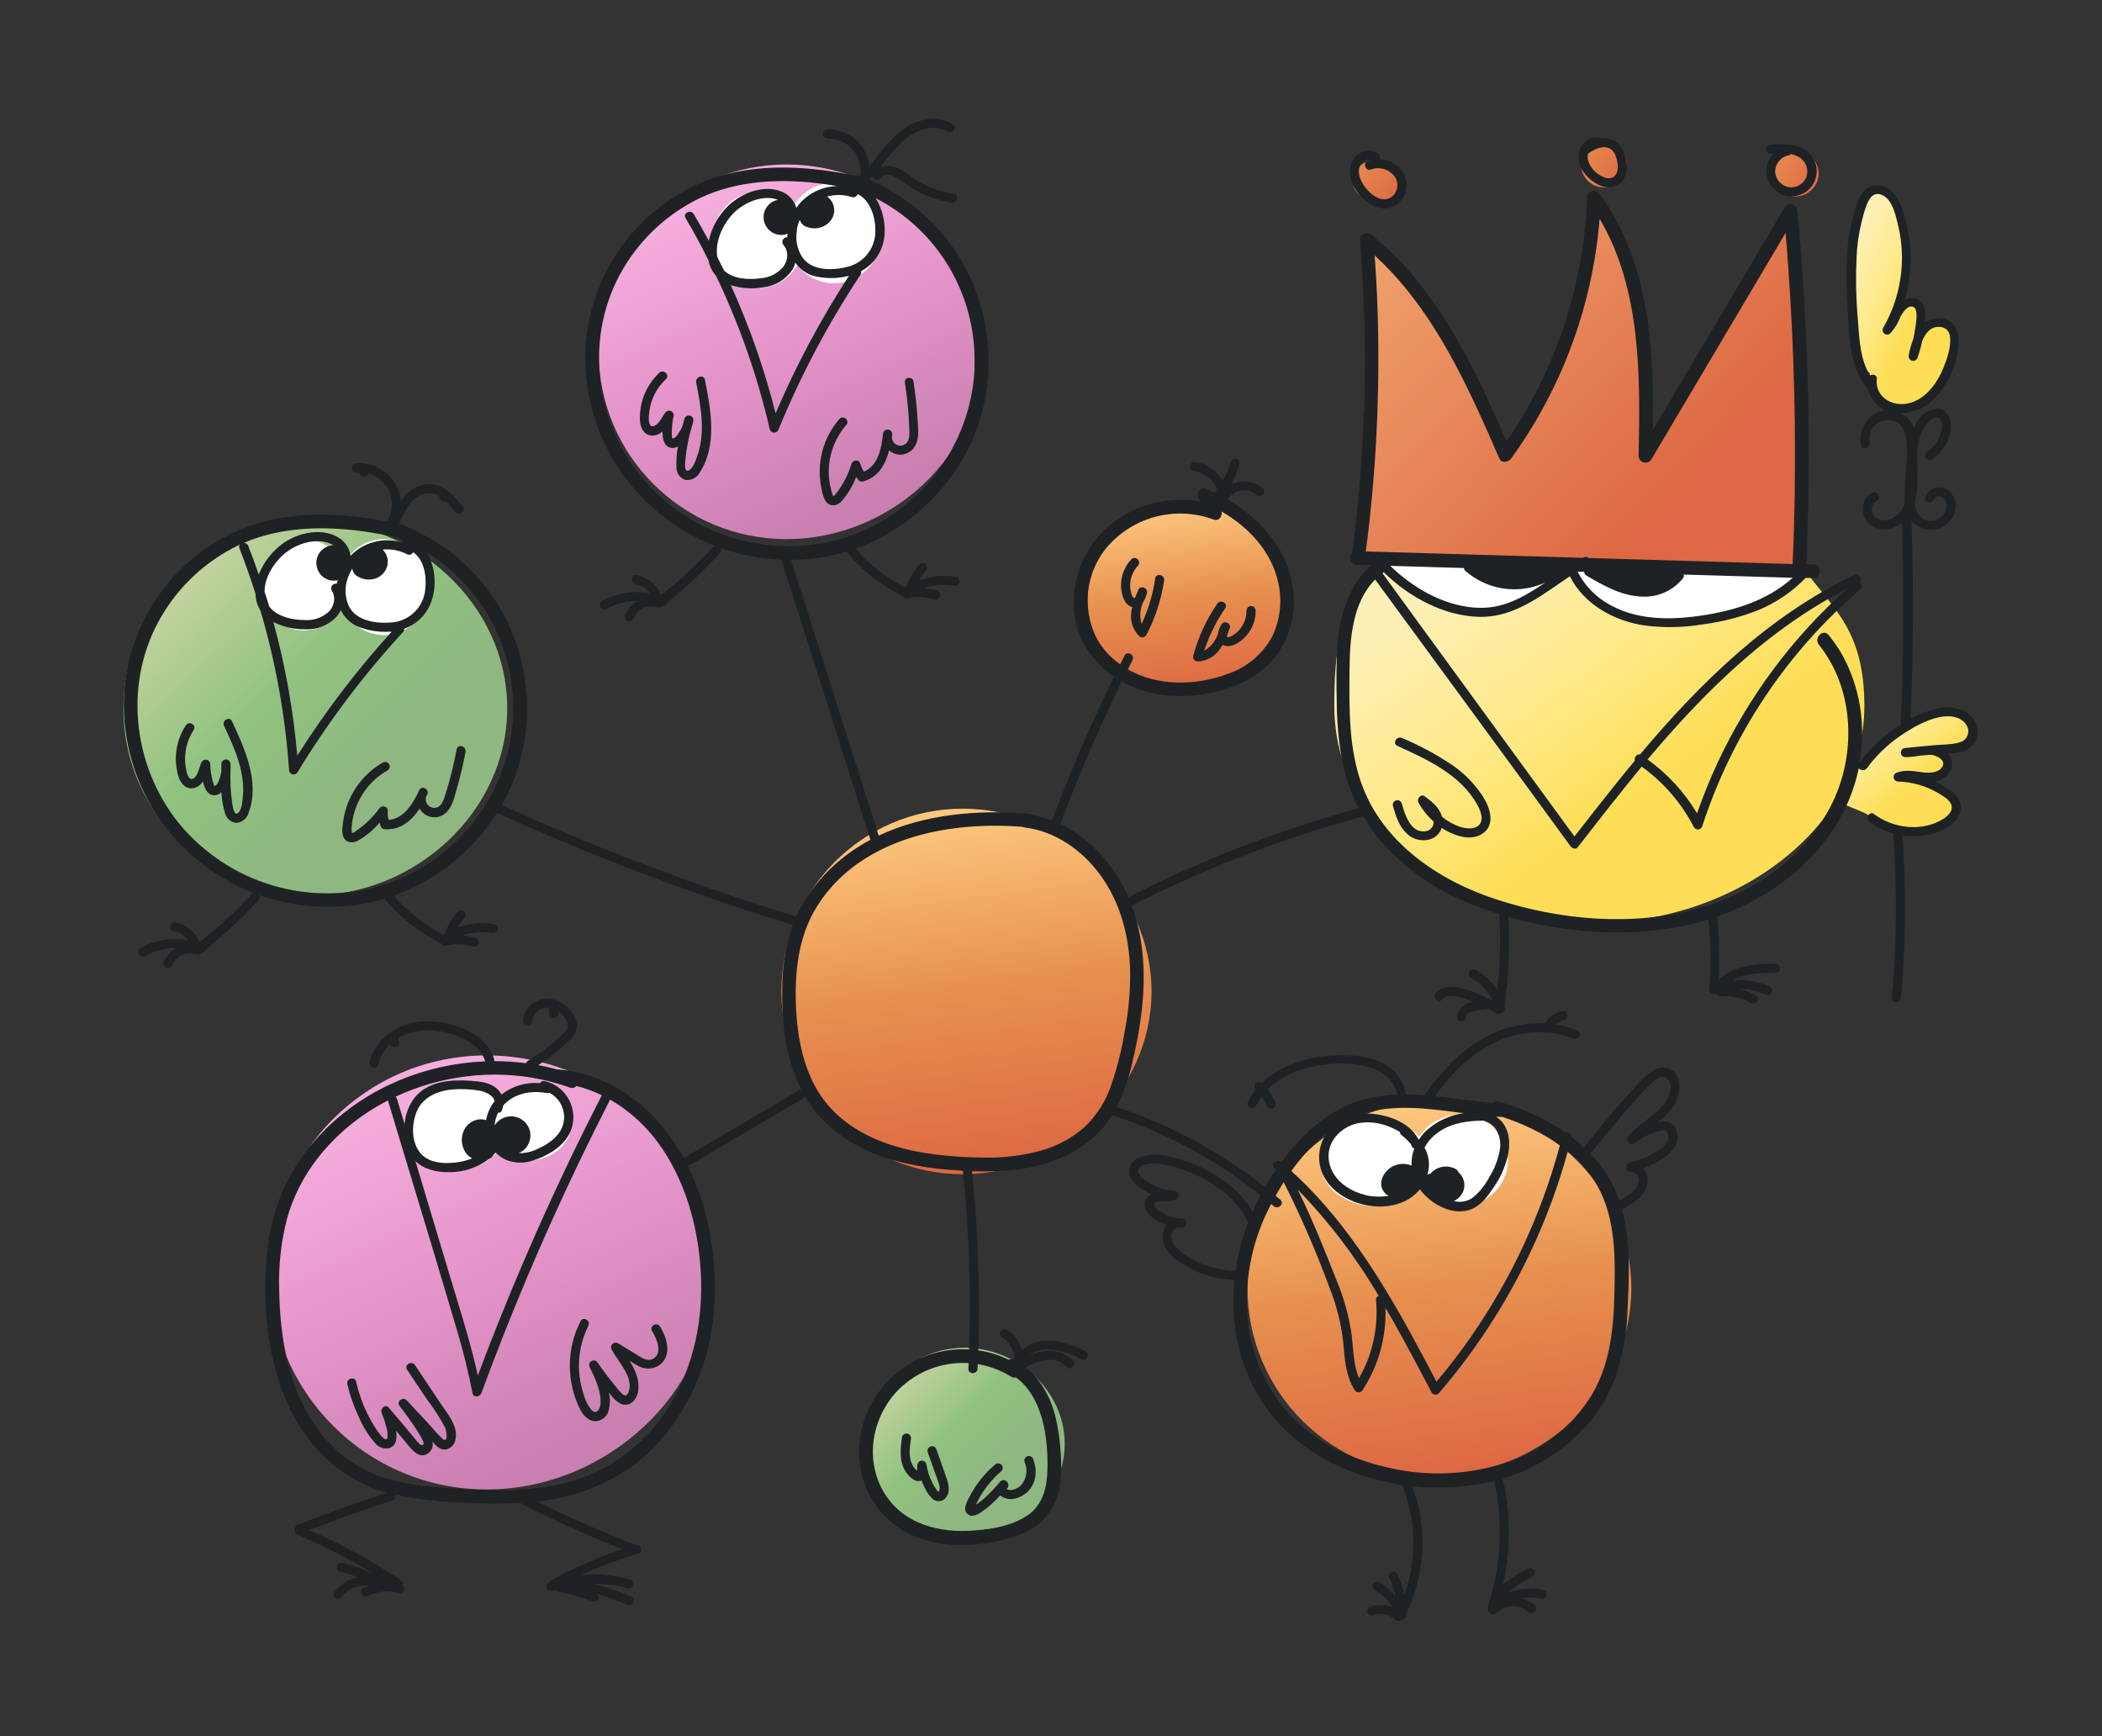 <svg width="460" height="380" viewBox="0 0 460 380" fill="none" xmlns="http://www.w3.org/2000/svg">
<rect x="0" y="0" width="460" height="380" fill="#333333" stroke="none"/>
<path d="M416.524 67.037C416.831 64.875 417 62.497 417 60C417 50.059 414.314 42 411 42C407.686 42 405 50.059 405 60C405 64.45 405.538 68.523 406.43 71.665C405.968 72.653 405.864 73.933 406.23 75.222C406.464 76.045 406.859 76.764 407.352 77.332C406.822 78.768 407.571 80.493 409.113 81.597C409.208 82.854 409.567 83.855 410.187 84.452C410.263 85.89 411.371 87.383 413.101 88.164C414.287 88.7 415.53 88.795 416.558 88.514C416.722 88.659 416.903 88.778 417.101 88.867C419.366 89.89 423.023 86.686 425.269 81.711C427.515 76.736 427.499 71.874 425.234 70.852C423.93 70.263 422.164 71.076 420.471 72.821C420.939 69.873 420.424 67.526 418.93 66.852C418.232 66.537 417.403 66.623 416.524 67.037Z" fill="url(#paint0_linear_2052_39118)"/>
<path d="M421 157C416.6 157.8 409.833 164.667 407 168L399 173C399.833 173.667 401.9 175.2 403.5 176C405.5 177 409 178 409.5 179C410 180 416 182 419 182C422 182 426 180.5 428 177C430 173.5 420.5 170 420 170H424.5C428.5 169.2 425.167 166 423 164.5C428 164.5 428 164.5 430.5 163.5C433 162.5 431.5 161.5 430.5 158C429.5 154.5 426.5 156 421 157Z" fill="url(#paint1_linear_2052_39118)"/>
<path d="M357 282C357 304.644 336.838 323 314.125 323C291.412 323 273 304.644 273 282C273 259.356 291.412 241 314.125 241C336.838 241 357 259.356 357 282Z" fill="url(#paint2_linear_2052_39118)"/>
<path d="M156 278.5C156 304.734 132.717 326 106.49 326C80.262 326 59 304.734 59 278.5C59 252.266 80.262 231 106.49 231C132.717 231 156 252.266 156 278.5Z" fill="url(#paint3_linear_2052_39118)"/>
<path d="M111 155C111 177.644 90.838 196 68.125 196C45.412 196 27 177.644 27 155C27 132.356 45.412 114 68.125 114C90.838 114 111 132.356 111 155Z" fill="url(#paint4_linear_2052_39118)"/>
<path d="M215 77C215 99.644 194.838 118 172.125 118C149.412 118 131 99.644 131 77C131 54.356 149.412 36 172.125 36C194.838 36 215 54.356 215 77Z" fill="url(#paint5_linear_2052_39118)"/>
<ellipse cx="182.5" cy="51" rx="10.5" ry="11" fill="white"/>
<ellipse cx="84" cy="128.5" rx="10" ry="10.5" fill="white"/>
<ellipse cx="115.5" cy="246" rx="9.5" ry="8" fill="white"/>
<ellipse cx="319.5" cy="254" rx="10.5" ry="10" fill="white"/>
<ellipse cx="166" cy="52.5" rx="10" ry="10.5" fill="white"/>
<ellipse cx="66.5" cy="128" rx="9.5" ry="10" fill="white"/>
<ellipse cx="100" cy="246.5" rx="11" ry="9.5" fill="white"/>
<ellipse cx="301" cy="254.5" rx="12" ry="9.5" fill="white"/>
<path d="M298 122C297.2 122 299 77 300 54.5C308 57.7 323.667 85.167 330.5 98.5C338.5 93.7 347.167 61.5 350.5 46C357.3 53.2 360 84 360.5 98.5L391.5 47L394 125C362.333 124 298.8 122 298 122Z" fill="url(#paint6_linear_2052_39118)"/>
<path d="M307 39.5C307 41.985 304.36 44 301.385 44C298.411 44 296 41.985 296 39.5C296 37.015 298.411 35 301.385 35C304.36 35 307 37.015 307 39.5Z" fill="url(#paint7_linear_2052_39118)"/>
<path d="M356 36C356 38.761 353.6 41 350.896 41C348.192 41 346 38.761 346 36C346 33.239 348.192 31 350.896 31C353.6 31 356 33.239 356 36Z" fill="url(#paint8_linear_2052_39118)"/>
<path d="M398 38C398 40.761 395.6 43 392.896 43C390.192 43 388 40.761 388 38C388 35.239 390.192 33 392.896 33C395.6 33 398 35.239 398 38Z" fill="url(#paint9_linear_2052_39118)"/>
<path d="M408 154.535C408 180.749 380.157 202 348.792 202C317.426 202 292 180.749 292 154.535C292 142.739 292.978 132.802 301.5 124.5C303.5 122.552 328.249 123.645 345.5 123.645C357.516 123.645 387.5 123.645 395.5 125.5C401.5 133.5 408 138.364 408 154.535Z" fill="url(#paint10_linear_2052_39118)"/>
<path d="M345 124.5L303 123.5C305.667 126.667 313.2 133.3 322 134.5C330.8 135.7 341 128.333 345 124.5Z" fill="white"/>
<path d="M393 125.988L343 125C346.175 128.13 354 135.871 365.619 135.871C381.5 135.871 388.238 129.777 393 125.988Z" fill="white"/>
<path d="M233 316C233 327.598 222.679 337 211.052 337C199.425 337 190 327.598 190 316C190 304.402 199.425 295 211.052 295C222.679 295 233 304.402 233 316Z" fill="url(#paint11_linear_2052_39118)"/>
<path d="M281 131C281 142.598 270.679 152 259.052 152C247.425 152 238 142.598 238 131C238 119.402 247.425 110 259.052 110C270.679 110 281 119.402 281 131Z" fill="url(#paint12_linear_2052_39118)"/>
<path d="M252 217C252 239.091 232.558 257 210.656 257C188.755 257 171 239.091 171 217C171 194.909 188.755 177 210.656 177C232.558 177 252 194.909 252 217Z" fill="url(#paint13_linear_2052_39118)"/>
<path fill-rule="evenodd" clip-rule="evenodd" d="M198.98 38.39C201.874 40.49 205.22 41.881 208.75 42.45C210.02 42.65 209.48 44.58 208.25 44.37C205.216 43.882 202.303 42.816 199.67 41.23C199.124 40.897 198.605 40.517 198.086 40.136L198.086 40.136C197.389 39.626 196.692 39.115 195.93 38.72C195.03 38.25 193.52 37.93 192.84 38.93C192.725 39.089 192.568 39.213 192.386 39.288C192.205 39.364 192.006 39.388 191.812 39.358C191.618 39.328 191.435 39.245 191.285 39.118C191.135 38.992 191.023 38.826 190.96 38.64L190.96 38.641L190.959 38.641L190.959 38.641C190.74 38.891 190.52 39.14 190.29 39.38L190.281 39.388C191.493 39.903 192.681 40.474 193.84 41.1C201.595 45.307 207.877 51.788 211.84 59.67C216.056 68.269 217.361 78.005 215.56 87.41C212.716 102.418 201.461 114.96 187.243 120.071C190.27 123.589 193.953 126.49 198.089 128.61L198.309 128.48C198.905 126.645 199.895 124.962 201.209 123.55C201.398 123.363 201.652 123.259 201.918 123.259C202.183 123.26 202.437 123.367 202.624 123.555C202.811 123.743 202.916 123.998 202.915 124.264C202.914 124.529 202.808 124.783 202.619 124.97C202.429 125.17 202.249 125.38 202.069 125.6L201.979 125.72L201.759 126.02C201.528 126.342 201.315 126.676 201.119 127.02C203.711 126.053 206.514 125.794 209.239 126.27C209.494 126.342 209.709 126.512 209.838 126.743C209.967 126.973 210 127.245 209.929 127.5C209.895 127.627 209.835 127.745 209.755 127.849C209.674 127.953 209.574 128.04 209.459 128.105C209.345 128.17 209.219 128.212 209.089 128.228C208.958 128.244 208.826 128.235 208.699 128.2C206.55 127.829 204.341 128.008 202.279 128.72C203.225 128.796 204.158 128.984 205.059 129.28C205.186 129.315 205.305 129.374 205.409 129.455C205.512 129.535 205.599 129.636 205.664 129.75C205.729 129.864 205.771 129.99 205.787 130.121C205.804 130.251 205.794 130.383 205.759 130.51C205.687 130.764 205.517 130.979 205.287 131.109C205.056 131.238 204.784 131.271 204.529 131.2C202.617 130.567 200.566 130.484 198.609 130.96C198.394 131.013 198.166 130.992 197.964 130.902C197.761 130.811 197.594 130.656 197.489 130.46C192.755 128.125 188.57 124.814 185.209 120.745C183.671 121.212 182.103 121.592 180.51 121.88C178.054 122.308 175.579 122.529 173.109 122.546C174.454 126.784 175.804 131.022 177.161 135.26C182.203 151.142 187.245 167.021 192.288 182.896C202.294 178.155 214.167 177.177 225.18 178.09C225.477 178.116 225.761 178.223 226 178.4C227.182 178.61 228.345 178.911 229.48 179.3C229.729 179.388 229.976 179.479 230.222 179.575C234.228 168.876 238.756 158.38 243.787 148.125C241.7 146.704 239.837 144.905 238.301 142.7C232.631 134.57 234.571 123 241.451 116.21C244.267 113.493 247.698 111.496 251.451 110.388C255.205 109.281 259.17 109.096 263.011 109.85C261.361 109.07 262.141 106.29 263.891 107C264.522 107.257 265.148 107.532 265.768 107.823C265.774 107.816 265.781 107.808 265.788 107.801L265.799 107.79C265.93 107.632 266.046 107.464 266.165 107.294L266.165 107.294L266.165 107.293L266.228 107.204C266.247 107.176 266.266 107.149 266.286 107.121L266.329 107.06C266.052 106.323 265.638 105.644 265.109 105.06C264.047 103.951 262.634 103.244 261.109 103.06C260.855 102.988 260.64 102.818 260.511 102.587C260.381 102.357 260.349 102.085 260.419 101.83C260.454 101.703 260.514 101.585 260.594 101.481C260.675 101.377 260.775 101.29 260.889 101.225C261.004 101.16 261.13 101.118 261.26 101.102C261.39 101.085 261.523 101.095 261.649 101.13C262.883 101.321 264.059 101.787 265.088 102.493C266.118 103.199 266.976 104.128 267.599 105.21C268.342 103.909 268.923 102.522 269.329 101.08C269.4 100.824 269.569 100.606 269.799 100.475C270.03 100.344 270.303 100.31 270.559 100.38C270.815 100.45 271.033 100.619 271.164 100.85C271.295 101.081 271.33 101.354 271.259 101.61C270.826 103.152 270.208 104.636 269.419 106.03C269.778 105.836 270.157 105.682 270.549 105.57C271.559 105.292 272.622 105.27 273.642 105.508C274.662 105.745 275.607 106.234 276.389 106.93V106.9C276.578 107.087 276.684 107.341 276.685 107.606C276.686 107.872 276.581 108.127 276.394 108.315C276.207 108.503 275.953 108.61 275.688 108.611C275.423 108.611 275.168 108.507 274.979 108.32C274.45 107.867 273.817 107.552 273.137 107.403C272.456 107.255 271.749 107.278 271.079 107.47C270.158 107.753 269.358 108.337 268.809 109.13C268.818 109.227 268.817 109.324 268.806 109.42C276.55 113.948 282.654 121.251 283.111 130.61C283.396 135.365 281.954 140.064 279.051 143.84C275.931 147.77 271.181 150.12 266.401 151.34C259.431 153.134 251.686 152.624 245.494 149.178C240.503 159.347 236.017 169.757 232.052 180.37C237.757 183.113 242.41 187.888 245.48 193.41C246.019 194.377 246.505 195.367 246.943 196.375C263.032 188.174 279.919 181.643 297.341 176.887C295.502 173.348 294.21 169.529 293.529 165.56C292.886 161.629 292.552 157.653 292.529 153.67C292.459 149.59 292.389 145.47 292.669 141.4C293.129 134.84 295.069 128.09 300.069 123.72L296.919 123.63C296.618 123.614 296.328 123.511 296.084 123.333C295.841 123.155 295.654 122.91 295.548 122.627C295.442 122.345 295.421 122.038 295.487 121.743C295.553 121.449 295.703 121.18 295.919 120.97V120.84C296.586 115.827 297.129 110.793 297.549 105.74C299.019 88.008 299.036 70.185 297.599 52.45C297.479 51.02 299.249 50.66 300.159 51.39C303.379 54.006 306.345 56.919 309.019 60.09C318.139 70.85 324.099 83.76 329.709 96.59C331.701 93.69 333.537 90.686 335.209 87.59C342.604 73.934 346.754 58.758 347.339 43.24C347.348 42.916 347.461 42.603 347.661 42.347C347.862 42.092 348.139 41.908 348.452 41.823C348.765 41.738 349.097 41.756 349.399 41.874C349.702 41.992 349.957 42.205 350.129 42.48C352.558 45.853 354.572 49.506 356.129 53.36C361.449 66.26 361.889 80.33 361.699 94.13L390.559 45.4C390.731 45.125 390.986 44.913 391.287 44.795C391.588 44.676 391.92 44.657 392.232 44.742C392.545 44.825 392.822 45.008 393.023 45.261C393.224 45.515 393.339 45.827 393.349 46.15C393.896 51.923 394.349 57.703 394.709 63.49C395.964 83.466 396.164 103.493 395.309 123.49H396.789C398.709 123.55 398.719 126.55 396.789 126.49H395.149C392.244 129.491 388.761 131.873 384.909 133.49C380.959 135.059 376.826 136.124 372.609 136.66C368.391 137.366 364.091 137.444 359.849 136.89C353.199 135.89 346.629 132.29 343.549 126.13C342.737 126.673 341.928 127.231 341.117 127.79L341.117 127.791C335.786 131.467 330.408 135.175 323.689 135.01C315.949 134.82 308.329 130.66 302.829 125.26L302.549 125.47L311.999 138.47L344.549 183.08C348.349 178.2 352.149 173.33 356.059 168.55C356.629 167.85 357.199 167.17 357.779 166.48C357.569 165.79 358.159 164.96 358.879 165.15C372.059 149.47 387.019 134.81 405.679 125.9C406.749 125.39 407.669 126.81 406.899 127.47C407.04 127.532 407.162 127.628 407.255 127.75C407.349 127.872 407.41 128.015 407.433 128.167C407.456 128.318 407.44 128.473 407.387 128.617C407.334 128.761 407.245 128.889 407.129 128.99C391.052 142.754 379.08 160.684 372.529 180.81C372.478 181 372.371 181.171 372.222 181.301C372.074 181.431 371.89 181.514 371.694 181.54C371.499 181.565 371.3 181.532 371.123 181.445C370.946 181.358 370.798 181.221 370.699 181.05C367.987 175.792 364.07 171.248 359.269 167.79C354.499 173.58 349.869 179.52 345.269 185.43C344.839 185.99 344.039 185.69 343.699 185.23C340.513 180.857 337.326 176.49 334.139 172.13L300.939 126.85C295.949 131.85 295.379 139.88 295.329 146.64L295.324 147.278C295.254 155.331 295.181 163.663 297.889 171.34C302.449 184.38 314.799 192.73 327.449 196.85C341.509 201.43 357.419 202.85 371.769 198.79C383.749 195.45 394.829 187.66 400.629 176.45C406.299 165.47 405.949 150.97 398.049 141.12C396.859 139.63 398.969 137.5 400.179 139C401.207 140.265 402.143 141.601 402.979 143C407.068 150.29 408.449 158.79 406.879 167C409.064 164.058 411.72 161.497 414.739 159.42C415.129 159.15 415.539 158.88 415.949 158.62C416.569 143.873 416.649 129.13 416.189 114.39C415.365 115.155 414.327 115.651 413.214 115.81C412.1 115.969 410.965 115.784 409.959 115.28C407.139 113.82 406.689 109.46 409.689 107.89C410.819 107.29 411.829 109.02 410.689 109.62C410.406 109.786 410.164 110.013 409.98 110.284C409.797 110.556 409.676 110.866 409.628 111.19C409.58 111.514 409.606 111.846 409.703 112.159C409.8 112.472 409.966 112.76 410.189 113C410.763 113.515 411.492 113.822 412.261 113.873C413.03 113.924 413.793 113.715 414.429 113.28C415.573 112.547 416.422 111.436 416.829 110.14C416.775 108.76 416.802 107.377 416.909 106C416.999 103.9 417.129 101.78 417.359 99.68C417.319 98.7 417.279 97.76 417.199 96.76C417.069 95.04 416.649 93.2 414.989 92.33C414.298 91.987 413.524 91.847 412.756 91.925C411.988 92.004 411.258 92.298 410.651 92.774C410.043 93.25 409.582 93.888 409.322 94.615C409.062 95.341 409.012 96.126 409.179 96.88C409.419 98.14 407.489 98.68 407.249 97.41C406.569 93.81 409.009 90.06 412.709 89.87C411.716 89.419 410.839 88.746 410.146 87.904C409.453 87.061 408.961 86.072 408.709 85.01C405.063 80.802 404.732 74.948 404.428 69.56L404.428 69.554L404.428 69.547C404.396 68.986 404.364 68.429 404.329 67.88C403.939 61.74 403.799 55.51 405.039 49.45C405.368 47.827 405.812 46.229 406.369 44.67C406.67 43.621 407.177 42.642 407.859 41.79C408.662 41.008 409.739 40.571 410.859 40.571C411.98 40.571 413.057 41.008 413.859 41.79C415.759 43.45 416.529 46.26 417.129 48.62C417.832 51.367 418.168 54.195 418.129 57.03C418.079 59.932 417.642 62.814 416.829 65.6C417.293 65.36 417.807 65.234 418.329 65.234C418.852 65.234 419.366 65.36 419.829 65.6C421.549 66.6 421.399 68.91 421.239 70.68C422.075 70.069 423.075 69.721 424.109 69.68C427.869 69.46 428.989 73 428.549 76.13C428.037 80.159 426.311 83.936 423.599 86.96C422.629 88.029 421.451 88.889 420.138 89.489C418.824 90.089 417.403 90.416 415.959 90.45C416.745 90.829 417.43 91.387 417.959 92.08C418.321 92.566 418.604 93.106 418.799 93.68C419.15 92.815 419.636 92.012 420.239 91.3C421.489 89.85 423.859 88.74 425.549 89.97C427.239 91.2 427.089 93.74 426.549 95.52C425.91 97.603 424.567 99.399 422.749 100.6C421.689 101.32 420.689 99.58 421.749 98.87C423.339 97.813 424.446 96.17 424.829 94.3C424.969 93.55 425.149 92.26 424.509 91.68C423.699 90.95 422.469 91.84 421.909 92.44C420.299 94.14 419.749 96.64 419.499 99.14C419.579 101.02 419.639 102.91 419.639 104.79C419.686 106.586 419.484 108.379 419.039 110.12C419.169 111.95 420.039 113.66 422.039 114C422.923 114.129 423.821 113.912 424.548 113.394C425.275 112.876 425.773 112.097 425.939 111.22C426.027 110.824 426.012 110.413 425.896 110.025C425.781 109.636 425.569 109.284 425.279 109C424.719 108.52 423.549 108.49 423.219 109.3C422.749 110.48 420.809 109.96 421.299 108.77C421.483 108.302 421.771 107.882 422.14 107.541C422.508 107.199 422.95 106.946 423.43 106.799C423.911 106.652 424.419 106.615 424.915 106.691C425.412 106.768 425.885 106.955 426.299 107.24C427.11 107.883 427.677 108.785 427.904 109.794C428.132 110.804 428.007 111.861 427.549 112.79C427.159 113.632 426.561 114.362 425.812 114.911C425.063 115.459 424.186 115.809 423.265 115.927C422.344 116.045 421.408 115.927 420.545 115.585C419.682 115.243 418.92 114.687 418.329 113.97C418.776 128.437 418.709 142.897 418.129 157.35C420.144 156.211 422.328 155.404 424.599 154.96C427.519 154.46 431.129 155.31 432.359 158.31C432.649 158.944 432.788 159.636 432.764 160.332C432.74 161.029 432.554 161.71 432.221 162.322C431.888 162.934 431.418 163.461 430.846 163.859C430.275 164.258 429.619 164.519 428.929 164.62C428.044 164.79 427.149 164.91 426.249 164.98C426.635 165.367 426.92 165.844 427.078 166.367C427.237 166.89 427.265 167.444 427.159 167.98C426.914 168.778 426.448 169.49 425.814 170.034C425.181 170.577 424.406 170.93 423.579 171.05C424.415 171.451 425.22 171.912 425.989 172.43C427.289 173.3 428.669 174.36 429.049 175.95C429.171 176.653 429.115 177.375 428.886 178.051C428.657 178.727 428.263 179.335 427.739 179.82C425.519 182.13 421.789 183.02 418.679 183.02C417.887 183.026 417.094 182.973 416.309 182.86C417.171 194.699 417.068 206.588 415.999 218.41C415.879 219.68 413.879 219.69 413.999 218.41C415.082 206.438 415.179 194.398 414.289 182.41C412.422 181.906 410.665 181.058 409.109 179.91C408.109 179.18 409.109 177.41 410.109 178.18C414.319 181.33 420.509 182.1 425.109 179.33C426.199 178.68 427.579 177.45 426.989 176.05C426.588 175.016 425.314 174.268 424.333 173.693L424.332 173.693C424.213 173.623 424.098 173.555 423.989 173.49C421.413 172.003 418.512 171.169 415.539 171.06C415.274 171.094 415.006 171.022 414.794 170.859C414.582 170.696 414.444 170.455 414.409 170.19C414.375 169.925 414.447 169.657 414.61 169.445C414.691 169.34 414.792 169.252 414.907 169.186C415.021 169.12 415.148 169.077 415.279 169.06C416.878 168.499 418.441 168.718 420.047 168.944C420.33 168.984 420.614 169.024 420.899 169.06C422.159 169.19 423.979 169.19 424.899 168.06C426.119 166.55 423.969 165.36 422.689 165.22H422.079L419.839 165.43C418.898 165.622 417.94 165.715 416.979 165.71C416.714 165.71 416.46 165.605 416.272 165.417C416.085 165.23 415.979 164.975 415.979 164.71C415.979 164.445 416.085 164.19 416.272 164.003C416.46 163.815 416.714 163.71 416.979 163.71L423.289 163.1C423.795 163.054 424.329 163.028 424.875 163.002L424.875 163.002C426.325 162.933 427.854 162.859 429.139 162.38C429.494 162.246 429.813 162.033 430.072 161.757C430.331 161.481 430.523 161.149 430.634 160.787C430.745 160.425 430.772 160.042 430.712 159.669C430.652 159.295 430.508 158.939 430.289 158.63C429.369 157.12 427.419 156.67 425.769 156.79C422.299 157.05 418.689 159.12 415.879 161.05C413.058 162.984 410.58 165.377 408.549 168.13C408.447 168.268 408.314 168.381 408.16 168.459C408.006 168.536 407.837 168.577 407.664 168.577C407.492 168.577 407.322 168.536 407.169 168.459C407.015 168.381 406.882 168.268 406.779 168.13C405.806 172.762 403.997 177.177 401.439 181.16C395.439 190.45 386.099 197.02 375.759 200.62V200.68C376.256 205.283 376.363 209.919 376.079 214.54C379.249 211.26 384.129 210.93 388.529 210.93C388.795 210.93 389.049 211.035 389.237 211.223C389.424 211.41 389.529 211.665 389.529 211.93C389.529 212.195 389.424 212.45 389.237 212.637C389.049 212.825 388.795 212.93 388.529 212.93C385.509 212.95 381.879 212.98 379.169 214.57C381.978 214.285 384.811 214.776 387.359 215.99C388.539 216.54 387.519 218.26 386.359 217.71C384.6 216.886 382.682 216.46 380.739 216.46C381.954 216.754 383.127 217.201 384.229 217.79C384.447 217.928 384.603 218.145 384.664 218.396C384.726 218.646 384.688 218.911 384.559 219.134C384.43 219.358 384.219 219.522 383.972 219.594C383.724 219.666 383.458 219.64 383.229 219.52C381.157 218.412 378.814 217.91 376.469 218.07C376.279 218.068 376.093 218.011 375.933 217.906C375.774 217.802 375.648 217.654 375.569 217.48C375.342 217.612 375.072 217.649 374.818 217.584C374.563 217.518 374.345 217.355 374.209 217.13C374.149 217.018 374.108 216.896 374.089 216.77C374.038 216.633 374.018 216.486 374.029 216.34C374.438 211.315 374.381 206.264 373.859 201.25C371.788 201.895 369.681 202.423 367.549 202.83C359.53 204.3 351.327 204.482 343.249 203.37C338.812 202.794 334.421 201.905 330.109 200.71C330.475 207.204 330.174 213.718 329.209 220.15C329.222 220.199 329.242 220.245 329.262 220.291C329.291 220.359 329.319 220.424 329.319 220.49C329.366 220.678 329.353 220.875 329.281 221.055C329.209 221.234 329.083 221.386 328.919 221.49C328.818 221.632 328.675 221.738 328.509 221.794C328.344 221.849 328.166 221.851 327.999 221.8C327.869 221.847 327.73 221.862 327.592 221.844C327.455 221.827 327.324 221.778 327.209 221.7C326.749 221.41 326.289 221.13 325.809 220.87C324.845 220.875 323.884 220.975 322.939 221.17C322.391 221.255 321.863 221.438 321.379 221.71C321.358 221.736 321.331 221.757 321.299 221.77L321.199 221.85L321.039 222.02C320.956 222.119 320.888 222.23 320.839 222.35V222.49C320.839 222.755 320.734 223.01 320.547 223.197C320.359 223.385 320.105 223.49 319.839 223.49C319.574 223.49 319.32 223.385 319.132 223.197C318.945 223.01 318.839 222.755 318.839 222.49C318.965 221.703 319.335 220.975 319.896 220.41C320.458 219.845 321.183 219.471 321.969 219.34L322.409 219.25L322.277 219.198L322.276 219.198C321.962 219.076 321.654 218.955 321.329 218.85C321.195 218.804 321.054 218.755 320.907 218.704C319.249 218.124 316.866 217.292 315.589 218.78C314.759 219.76 313.349 218.36 314.179 217.36C315.949 215.27 318.919 215.99 321.179 216.7C322.958 217.267 324.682 217.993 326.329 218.87H326.599C325.596 216.788 323.952 215.081 321.909 214C321.796 213.934 321.696 213.846 321.616 213.741C321.537 213.636 321.478 213.517 321.445 213.39C321.412 213.262 321.404 213.13 321.421 212.999C321.439 212.869 321.483 212.744 321.549 212.63C321.616 212.516 321.704 212.417 321.808 212.337C321.913 212.257 322.032 212.199 322.16 212.166C322.287 212.132 322.42 212.124 322.55 212.142C322.68 212.16 322.806 212.203 322.919 212.27C324.852 213.311 326.49 214.825 327.679 216.67C328.309 211.157 328.45 205.598 328.099 200.06C325.517 199.27 322.98 198.339 320.499 197.27C313.746 194.441 307.692 190.172 302.759 184.76C301.066 182.854 299.572 180.794 298.294 178.613C298.196 178.692 298.083 178.752 297.96 178.79C280.579 183.525 263.732 190.038 247.687 198.226C250.037 204.584 250.607 211.566 250.13 218.32C249.76 222.883 249.031 227.411 247.95 231.86C247.22 235.48 246.017 238.986 244.376 242.289C256.13 246.216 267.106 252.149 276.82 259.817C277.347 258.904 277.901 258.008 278.48 257.13C278.729 256.753 278.982 256.376 279.24 256.002C279.128 255.904 279.014 255.807 278.899 255.71C277.919 254.88 279.319 253.48 280.319 254.3L280.402 254.371C285.083 248.02 291.165 242.406 298.97 240.49C301.234 239.934 303.505 239.661 305.779 239.576C305.248 236.713 302.759 234.656 300.1 233.71C296.966 232.795 293.676 232.543 290.44 232.97C285.67 233.44 280.81 235.07 277.44 238.44C278.144 239.35 278.707 240.362 279.11 241.44C279.145 241.567 279.154 241.699 279.138 241.829C279.122 241.96 279.08 242.086 279.015 242.2C278.95 242.314 278.863 242.415 278.759 242.495C278.655 242.576 278.536 242.635 278.41 242.67C278.283 242.705 278.151 242.714 278.02 242.698C277.89 242.682 277.764 242.64 277.65 242.575C277.535 242.51 277.435 242.423 277.354 242.319C277.274 242.215 277.214 242.097 277.18 241.97L277.06 241.66C277.056 241.643 277.056 241.626 277.06 241.61C276.98 241.44 276.9 241.27 276.81 241.1C276.629 240.755 276.429 240.422 276.21 240.1L276.15 240.01C275.654 240.664 275.216 241.36 274.84 242.09C274.24 243.25 272.52 242.23 273.11 241.09C273.591 240.176 274.156 239.308 274.8 238.5C274.613 238.313 274.509 238.059 274.509 237.795C274.509 237.531 274.613 237.277 274.8 237.09C274.983 236.924 275.222 236.832 275.47 236.832C275.717 236.832 275.956 236.924 276.14 237.09C280.09 233.18 285.84 231.37 291.41 231.03C295.14 230.79 299.16 230.94 302.55 232.67C303.973 233.373 305.202 234.416 306.126 235.707C306.947 236.853 307.506 238.164 307.766 239.547C309.093 239.556 310.421 239.62 311.749 239.72C315.428 234.378 319.978 229.526 325.85 226.59C329.625 224.675 333.832 223.773 338.06 223.97C338.918 222.65 340.256 221.714 341.79 221.36C341.917 221.325 342.049 221.316 342.18 221.332C342.31 221.348 342.436 221.39 342.55 221.455C342.664 221.52 342.765 221.607 342.845 221.711C342.926 221.815 342.985 221.933 343.02 222.06C343.055 222.187 343.064 222.319 343.048 222.45C343.032 222.58 342.99 222.706 342.925 222.82C342.86 222.934 342.773 223.035 342.669 223.115C342.565 223.196 342.447 223.255 342.32 223.29C342.134 223.329 341.95 223.38 341.77 223.44L341.62 223.5L341.48 223.56C341.315 223.64 341.154 223.73 341 223.83L340.76 223.99H340.71L340.52 224.18C342.145 224.454 343.731 224.927 345.24 225.59C346.41 226.13 345.39 227.83 344.18 227.34C342.528 226.619 340.774 226.16 338.98 225.98C338.834 226.047 338.675 226.081 338.515 226.081C338.355 226.081 338.196 226.047 338.05 225.98L337.98 225.92C333.855 225.748 329.761 226.706 326.14 228.69C321.211 231.339 317.271 235.385 314.035 239.924C315.824 240.106 317.613 240.333 319.402 240.561L319.402 240.561L319.403 240.561L319.404 240.561L319.405 240.561L319.405 240.561L319.406 240.562L319.407 240.562L319.408 240.562L319.408 240.562L319.409 240.562L319.41 240.562L319.411 240.562L319.411 240.562L319.412 240.562L319.413 240.562L319.413 240.562L319.414 240.563L319.415 240.563L319.416 240.563L319.416 240.563L319.417 240.563L319.418 240.563L319.419 240.563L319.419 240.563L319.42 240.563L319.421 240.563L319.422 240.563L319.422 240.564L319.423 240.564L319.424 240.564L319.424 240.564L319.425 240.564L319.426 240.564L319.427 240.564L319.427 240.564L319.428 240.564L319.429 240.564L319.43 240.564L319.43 240.565L319.431 240.565C321.87 240.875 324.307 241.185 326.74 241.38C326.918 241.217 327.136 241.106 327.372 241.058C327.609 241.01 327.853 241.028 328.08 241.11C330.007 241.677 331.903 242.344 333.76 243.11C336.822 244.392 339.824 245.972 342.579 247.886C342.769 247.826 342.975 247.823 343.169 247.88C343.425 247.956 343.641 248.13 343.768 248.364C343.848 248.511 343.889 248.673 343.89 248.837C344.888 249.592 345.846 250.395 346.757 251.247C346.776 251.059 346.848 250.868 346.991 250.69C349.771 247.24 352.551 243.79 355.491 240.48C356.941 238.87 358.401 237.28 359.941 235.77C361.121 234.62 362.511 233.54 364.261 233.69C368.251 234.02 367.911 239.26 366.441 241.78C365.471 243.283 364.222 244.587 362.761 245.62C364.941 245.2 366.851 245.71 367.101 248.6C367.271 250.68 365.771 252.26 364.181 253.37C362.768 254.346 361.231 255.13 359.611 255.7C360.069 256.266 360.377 256.939 360.506 257.655C360.636 258.372 360.582 259.11 360.351 259.8C359.578 261.981 357.653 263.135 355.757 264.27L355.753 264.272L355.743 264.278L355.739 264.281C355.485 264.434 355.231 264.586 354.981 264.74C356.891 271.717 356.533 279.429 356.17 286.58C356.048 291.509 355.205 296.394 353.67 301.08C352.253 305.004 350.128 308.634 347.4 311.79C342.447 317.41 336.026 321.5 328.892 323.626C330.604 331.27 330.614 339.198 328.92 346.85C330.558 345.434 332.389 344.258 334.36 343.36C334.588 343.225 334.86 343.186 335.117 343.251C335.374 343.317 335.595 343.482 335.73 343.71C335.796 343.824 335.84 343.949 335.858 344.08C335.876 344.21 335.868 344.343 335.834 344.47C335.801 344.597 335.743 344.717 335.663 344.821C335.583 344.926 335.484 345.014 335.37 345.08C333.398 345.984 331.574 347.181 329.96 348.63C332.427 347.645 335.132 347.415 337.73 347.97C338.99 348.25 338.45 350.18 337.2 349.9C335.847 349.614 334.453 349.587 333.09 349.82C334.107 350.125 335.053 350.631 335.87 351.31C335.964 351.403 336.038 351.514 336.089 351.636C336.139 351.757 336.166 351.888 336.166 352.02C336.166 352.152 336.139 352.283 336.089 352.405C336.038 352.527 335.964 352.637 335.87 352.73C335.777 352.824 335.666 352.898 335.544 352.949C335.423 353 335.292 353.026 335.16 353.026C335.028 353.026 334.897 353 334.775 352.949C334.653 352.898 334.543 352.824 334.45 352.73C333.434 351.907 332.149 351.49 330.844 351.558C329.538 351.626 328.304 352.176 327.38 353.1C327.234 353.24 327.05 353.332 326.85 353.365C326.651 353.398 326.447 353.37 326.264 353.284C326.081 353.199 325.928 353.06 325.826 352.886C325.723 352.712 325.676 352.512 325.69 352.31C325.614 352.196 325.567 352.066 325.553 351.93C325.539 351.794 325.559 351.657 325.61 351.53C328.531 342.691 328.997 333.227 326.96 324.149C326.47 324.268 325.976 324.379 325.48 324.48C320.228 325.602 314.62 325.876 309.068 325.291C310.677 329.596 311.433 334.177 311.288 338.778C311.132 343.788 309.912 348.707 307.709 353.21C307.695 353.243 307.682 353.276 307.669 353.31C307.704 353.437 307.714 353.569 307.698 353.7C307.681 353.83 307.64 353.956 307.574 354.07C307.509 354.184 307.423 354.285 307.319 354.365C307.215 354.446 307.096 354.505 306.969 354.54C306.914 354.55 306.859 354.553 306.803 354.55C306.772 354.549 306.74 354.545 306.709 354.54C306.524 354.714 306.279 354.811 306.024 354.811C305.77 354.811 305.525 354.714 305.339 354.54L305.009 354.24L304.909 354.16C304.705 354.011 304.487 353.881 304.259 353.77C304.23 353.753 304.2 353.736 304.169 353.72C304.153 353.712 304.137 353.703 304.12 353.695L304.087 353.679C304.073 353.672 304.059 353.666 304.045 353.66C304.007 353.642 303.969 353.626 303.929 353.61L303.759 353.54C303.524 353.46 303.283 353.393 303.039 353.34L302.679 353.28H302.459C302.207 353.26 301.952 353.26 301.699 353.28H301.529L301.169 353.35C300.925 353.403 300.684 353.474 300.449 353.56C300.195 353.631 299.923 353.598 299.692 353.469C299.462 353.34 299.292 353.124 299.219 352.87C299.185 352.743 299.175 352.611 299.191 352.481C299.208 352.35 299.249 352.224 299.314 352.11C299.38 351.996 299.466 351.895 299.57 351.815C299.674 351.734 299.793 351.675 299.919 351.64C301.505 351.074 303.247 351.135 304.789 351.81C304.518 351.383 304.221 350.972 303.899 350.58C303.447 350.041 302.952 349.539 302.419 349.08L302.019 348.75H301.959L301.729 348.58C301.449 348.38 301.169 348.19 300.869 348.01C300.652 347.872 300.496 347.655 300.435 347.404C300.373 347.154 300.411 346.889 300.54 346.666C300.669 346.442 300.88 346.278 301.127 346.206C301.375 346.134 301.641 346.16 301.869 346.28C303.176 347.088 304.344 348.101 305.329 349.28C305.1 347.942 304.675 346.645 304.069 345.43C304.003 345.316 303.959 345.191 303.942 345.061C303.924 344.93 303.932 344.798 303.965 344.67C303.999 344.543 304.057 344.424 304.136 344.319C304.216 344.214 304.316 344.126 304.429 344.06C304.543 343.993 304.669 343.95 304.799 343.932C304.929 343.914 305.062 343.922 305.189 343.956C305.316 343.989 305.436 344.047 305.541 344.127C305.645 344.207 305.733 344.306 305.799 344.42C306.523 345.872 307.031 347.422 307.309 349.02C310.121 341.226 309.943 332.671 306.82 325.006C294.717 323.215 283.146 317.297 276.41 307.13C271.013 298.956 269.192 289.465 270.15 280.148C265.541 279.991 261.071 278.434 257.349 275.66C255.579 274.29 254.069 272.21 254.489 269.85C254.607 269.205 254.886 268.6 255.299 268.09C253.279 267.45 251.329 266.31 250.699 264.51C250.489 263.935 250.497 263.303 250.722 262.733C250.947 262.164 251.373 261.696 251.919 261.42H251.989C251.659 261.27 251.319 261.11 250.989 260.93C249.589 260.13 247.699 258.89 247.199 257.24C247.002 256.405 247.132 255.525 247.561 254.782C247.99 254.039 248.687 253.487 249.509 253.24C251.51 252.629 253.638 252.57 255.669 253.07C260.115 253.989 264.31 255.854 267.969 258.54C270.479 260.306 272.567 262.589 274.1 265.222C274.633 263.992 275.214 262.782 275.839 261.595C266.157 253.887 255.178 247.952 243.409 244.074C239.039 251.074 231.235 254.794 223.22 255.91C219.732 256.327 216.218 256.475 212.711 256.352C214.052 269.372 214.51 282.468 214.081 295.548C216.368 295.888 218.601 296.573 220.701 297.59C220.891 297.522 221.093 297.495 221.294 297.508C221.413 297.516 221.53 297.539 221.643 297.575C221.75 297.406 221.862 297.241 221.98 297.08V296.93C221.983 296.883 221.984 296.837 221.983 296.79C221.983 296.77 221.982 296.75 221.98 296.73C221.921 296.424 221.838 296.123 221.73 295.83C221.725 295.81 221.719 295.79 221.713 295.77C221.696 295.712 221.674 295.656 221.65 295.6V295.54L221.47 295.16C221.33 294.879 221.169 294.608 220.99 294.35C220.947 294.281 220.9 294.214 220.85 294.15L220.78 294.06C220.76 294.02 220.67 293.92 220.67 293.92L220.51 293.74C220.309 293.521 220.096 293.314 219.87 293.12L219.71 292.99H219.65L219.23 292.71C219.03 292.564 218.891 292.35 218.84 292.108C218.789 291.865 218.829 291.613 218.954 291.399C219.078 291.185 219.278 291.024 219.513 290.949C219.749 290.874 220.005 290.888 220.23 290.99C221.867 292.016 223.092 293.584 223.69 295.42C224.932 294.391 226.434 293.723 228.03 293.49C229.712 293.302 231.415 293.465 233.03 293.97C233.89 294.21 234.72 294.51 235.55 294.81C236.262 295.044 236.936 295.381 237.55 295.81L237.52 295.73C237.64 295.793 237.745 295.879 237.831 295.983C237.916 296.087 237.979 296.208 238.017 296.338C238.055 296.467 238.066 296.603 238.049 296.737C238.033 296.871 237.99 297 237.922 297.117C237.855 297.233 237.765 297.335 237.657 297.416C237.549 297.497 237.426 297.555 237.295 297.587C237.164 297.62 237.027 297.625 236.894 297.603C236.761 297.581 236.634 297.532 236.52 297.46C235.31 296.707 233.976 296.175 232.58 295.89C231.263 295.454 229.874 295.277 228.49 295.37C227.283 295.509 226.134 295.964 225.16 296.69C226.498 296.065 227.945 295.705 229.42 295.63C230.421 295.576 231.423 295.739 232.355 296.108C233.287 296.477 234.128 297.044 234.82 297.77C235.67 298.73 234.26 300.18 233.4 299.18C231.006 296.477 227.15 297.828 224.429 299.274C227.689 301.82 229.799 305.641 230.871 309.67C231.561 312.405 231.98 315.202 232.121 318.02C232.346 320.558 232.251 323.115 231.841 325.63C231.483 327.813 230.579 329.869 229.211 331.607C227.844 333.345 226.058 334.709 224.021 335.57C219.744 337.306 215.166 338.176 210.551 338.13C205.98 338.283 201.455 337.176 197.471 334.93C193.704 332.601 190.821 329.082 189.281 324.93C185.891 315.93 189.451 305.65 196.891 299.93C200.26 297.386 204.265 295.821 208.467 295.409C209.675 295.29 210.885 295.268 212.088 295.34C212.506 282.295 212.043 269.236 210.7 256.251C210.133 256.215 209.567 256.171 209 256.12C204.405 255.868 199.85 255.131 195.41 253.92C187.653 251.68 180.442 247.209 176.255 240.152L150.541 255.238C155.457 265.181 157.205 277.074 156.171 287.61C155.298 297.931 151.149 307.703 144.331 315.5C137.471 323.11 128.301 327.29 118.231 328.57C118.012 328.594 117.793 328.617 117.574 328.639C124.601 332.151 131.795 335.318 139.131 338.13H139.201C139.466 338.098 139.733 338.173 139.943 338.338C140.153 338.503 140.289 338.745 140.321 339.01C140.353 339.275 140.278 339.542 140.113 339.752C139.948 339.962 139.706 340.098 139.441 340.13C135.259 341.369 131.172 342.907 127.211 344.73C130.812 344.375 134.448 344.715 137.921 345.73C138.154 345.818 138.347 345.99 138.46 346.212C138.573 346.435 138.599 346.691 138.533 346.932C138.466 347.173 138.312 347.38 138.101 347.512C137.89 347.645 137.636 347.694 137.391 347.65C135.01 346.975 132.546 346.638 130.071 346.65C132.751 347.365 135.377 348.267 137.931 349.35C139.111 349.82 138.591 351.75 137.401 351.28C135.206 350.358 132.967 349.547 130.691 348.85C130.811 348.971 130.898 349.122 130.943 349.286C130.989 349.451 130.991 349.624 130.951 349.79C130.916 349.917 130.857 350.035 130.776 350.139C130.695 350.243 130.595 350.33 130.481 350.395C130.367 350.46 130.241 350.502 130.11 350.518C129.98 350.534 129.847 350.525 129.721 350.49C127.011 349.57 124.261 348.79 121.491 348.11L120.821 348.24C120.592 348.295 120.35 348.268 120.139 348.162C119.928 348.057 119.762 347.88 119.668 347.664C119.575 347.447 119.561 347.204 119.629 346.979C119.698 346.753 119.843 346.559 120.041 346.43C120.12 346.242 120.261 346.086 120.441 345.99C125.453 343.205 130.712 340.888 136.151 339.07C128.527 336.072 121.059 332.693 113.775 328.946C109.674 329.192 105.561 329.167 101.461 328.87C96.441 328.752 91.443 328.182 86.527 327.168C86.662 327.651 86.487 328.234 85.87 328.43C79.757 330.39 73.7 332.543 67.7 334.89C74.68 337.937 81.373 341.602 87.7 345.84C87.87 345.953 88.001 346.115 88.076 346.304C88.151 346.494 88.167 346.702 88.12 346.9C88.303 347.043 88.431 347.245 88.482 347.471C88.532 347.698 88.502 347.935 88.397 348.142C88.292 348.349 88.118 348.513 87.905 348.605C87.692 348.698 87.454 348.714 87.23 348.65C84.969 348.014 82.55 348.268 80.47 349.36C80.242 349.48 79.976 349.506 79.728 349.434C79.481 349.362 79.27 349.198 79.141 348.974C79.012 348.751 78.974 348.487 79.036 348.236C79.097 347.986 79.253 347.768 79.47 347.63C79.921 347.392 80.389 347.188 80.87 347.02C78.53 346.92 76.29 347.47 74.87 349.47C74.14 350.52 72.4 349.52 73.14 348.47C74.4 346.75 76.279 345.588 78.38 345.23C77.076 344.731 75.74 344.32 74.38 344C73.12 343.71 73.65 341.79 74.91 342.07C77.265 342.604 79.552 343.399 81.73 344.44C76.402 341.189 70.836 338.345 65.08 335.93C64.881 335.829 64.713 335.675 64.595 335.484C64.478 335.293 64.416 335.074 64.416 334.85C64.416 334.626 64.478 334.407 64.595 334.216C64.713 334.025 64.881 333.871 65.08 333.77C71.514 331.197 78.028 328.85 84.624 326.729C75.002 324.03 67.496 317.019 63.271 307.99C58.561 297.99 57.391 285.99 58.391 274.99C58.804 269.495 60.214 264.121 62.551 259.13C64.774 254.65 67.735 250.576 71.311 247.08C80.574 237.93 93.282 232.803 106.169 232.301C104.789 227.594 98.196 225.604 93.82 225.51C91.415 225.446 89.043 226.078 86.99 227.33L87.12 227.49C87.243 227.612 87.332 227.763 87.38 227.93V228.2C87.375 228.376 87.327 228.547 87.24 228.7L87.08 228.91C86.99 229 86.88 229.069 86.76 229.11C86.644 229.174 86.512 229.205 86.38 229.2C86.244 229.206 86.109 229.175 85.99 229.11C85.869 229.069 85.76 229 85.67 228.91L85.38 228.55C84.103 229.737 83.205 231.275 82.8 232.97C82.49 234.22 80.57 233.68 80.87 232.43C82.27 226.64 88.1 223.38 93.78 223.51C99.125 223.628 107.001 226.275 108.22 232.261C110.519 232.259 112.818 232.405 115.099 232.703C115.168 232.515 115.303 232.342 115.52 232.21C117.442 231.035 119.274 229.718 121 228.27C121.85 227.55 122.68 226.82 123.46 226.03C123.822 225.75 124.078 225.354 124.184 224.908C124.289 224.462 124.238 223.993 124.04 223.58C123.649 222.712 123.039 221.961 122.27 221.4V221.47C122.256 221.676 122.222 221.88 122.17 222.08C122.091 222.325 121.928 222.534 121.71 222.67C121.595 222.739 121.468 222.784 121.336 222.803C121.203 222.822 121.069 222.814 120.94 222.78C120.815 222.745 120.699 222.683 120.6 222.6C120.491 222.53 120.401 222.434 120.34 222.32C120.27 222.205 120.229 222.074 120.22 221.94C120.185 221.812 120.185 221.678 120.22 221.55V221.41C120.225 221.317 120.225 221.223 120.22 221.13C120.196 221.015 120.166 220.902 120.13 220.79C120.101 220.716 120.08 220.639 120.07 220.56H119.89C119.072 220.517 118.269 220.784 117.639 221.306C117.009 221.829 116.599 222.569 116.49 223.38C116.43 224.66 114.43 224.67 114.49 223.38C114.569 222.329 114.966 221.326 115.629 220.506C116.291 219.686 117.188 219.088 118.2 218.79C119.133 218.539 120.113 218.516 121.057 218.725C122 218.934 122.88 219.368 123.62 219.99C125.16 221.2 126.66 223.36 126.17 225.33C125.869 226.251 125.314 227.069 124.57 227.69C123.763 228.47 122.923 229.22 122.05 229.94C120.686 231.078 119.262 232.142 117.784 233.126C119.188 233.385 120.582 233.703 121.961 234.08C122.083 234.06 122.209 234.06 122.331 234.08C124.74 234.293 127.113 234.797 129.401 235.58C138.523 238.75 145.187 245.355 149.618 253.463L175.297 238.398C171.89 231.636 171.041 223.732 171.18 216.28C171.16 211.744 171.879 207.235 173.31 202.93C173.37 202.767 173.431 202.604 173.493 202.442C168.946 201.049 164.419 199.595 159.909 198.08C142.527 192.242 125.459 185.511 108.771 177.913C103.524 186.202 95.498 192.703 86.21 196.032C89.243 199.568 92.938 202.482 97.089 204.61L97.309 204.48C97.905 202.645 98.895 200.962 100.209 199.55C100.398 199.363 100.652 199.259 100.918 199.259C101.183 199.26 101.437 199.367 101.624 199.555C101.811 199.743 101.916 199.998 101.915 200.264C101.914 200.529 101.808 200.783 101.619 200.97C101.429 201.17 101.249 201.38 101.069 201.6L100.979 201.72L100.759 202.02C100.528 202.342 100.315 202.676 100.119 203.02C102.711 202.053 105.514 201.794 108.239 202.27C108.494 202.342 108.709 202.512 108.838 202.743C108.967 202.973 109 203.245 108.929 203.5C108.895 203.627 108.835 203.745 108.755 203.849C108.674 203.953 108.574 204.04 108.459 204.105C108.345 204.17 108.219 204.212 108.089 204.228C107.958 204.245 107.826 204.235 107.699 204.2C105.55 203.829 103.341 204.008 101.279 204.72C102.225 204.796 103.158 204.984 104.059 205.28C104.186 205.315 104.305 205.374 104.409 205.455C104.512 205.535 104.599 205.636 104.664 205.75C104.729 205.864 104.771 205.99 104.787 206.12C104.804 206.251 104.794 206.383 104.759 206.51C104.687 206.764 104.517 206.979 104.287 207.109C104.056 207.238 103.784 207.271 103.529 207.2C101.617 206.567 99.566 206.484 97.609 206.96C97.394 207.013 97.166 206.992 96.964 206.902C96.761 206.811 96.594 206.656 96.489 206.46C91.74 204.118 87.543 200.792 84.176 196.705C82.648 197.167 81.091 197.544 79.51 197.83C71.849 199.164 63.995 198.487 56.708 195.895C56.895 196.242 56.899 196.683 56.55 197.04C52.996 200.961 49.123 204.58 44.971 207.86C44.903 208.073 44.77 208.259 44.59 208.392C44.411 208.525 44.194 208.598 43.971 208.6C43.848 208.737 43.689 208.838 43.513 208.891C43.336 208.944 43.149 208.947 42.971 208.9C42.392 208.722 41.782 208.664 41.181 208.73H41.06H40.84L40.401 208.84C40.151 208.91 39.909 209.007 39.681 209.13C39.439 209.26 39.206 209.404 38.98 209.56C39.041 209.52 38.891 209.64 38.891 209.64L38.74 209.78C38.627 209.879 38.52 209.986 38.42 210.1C38.359 210.162 38.302 210.228 38.247 210.292L38.247 210.293L38.246 210.293C38.221 210.322 38.196 210.352 38.17 210.38V210.44L38.031 210.65C37.874 210.889 37.737 211.14 37.62 211.4C37.487 211.627 37.269 211.792 37.014 211.86C36.76 211.927 36.489 211.891 36.261 211.76C36.147 211.694 36.047 211.606 35.968 211.501C35.888 211.397 35.83 211.277 35.796 211.15C35.763 211.023 35.755 210.89 35.773 210.76C35.791 210.629 35.834 210.504 35.901 210.39C36.464 209.166 37.408 208.156 38.59 207.51C36.198 207.48 33.838 208.069 31.741 209.22C30.62 209.85 29.61 208.12 30.741 207.5C33.926 205.743 37.617 205.129 41.2 205.76C41.151 205.711 41.105 205.653 41.061 205.598L41.061 205.598C41.034 205.564 41.007 205.53 40.98 205.5C40.814 205.317 40.637 205.143 40.45 204.98L40.291 204.84L40.211 204.78L40.21 204.78L40.193 204.763C40.187 204.756 40.184 204.753 40.184 204.753C40.185 204.752 40.194 204.76 40.214 204.776L40.216 204.778C40.232 204.791 40.253 204.808 40.281 204.83C40.191 204.747 40.09 204.676 39.98 204.62C39.767 204.473 39.544 204.343 39.31 204.23L39.12 204.14H39.06C39.011 204.08 38.791 204.01 38.721 204.01C38.471 203.932 38.217 203.868 37.961 203.82C37.834 203.785 37.715 203.725 37.612 203.643C37.508 203.562 37.422 203.461 37.357 203.347C37.293 203.232 37.251 203.106 37.236 202.975C37.22 202.844 37.23 202.712 37.266 202.585C37.301 202.458 37.361 202.34 37.442 202.236C37.523 202.133 37.624 202.046 37.739 201.982C37.854 201.917 37.98 201.876 38.111 201.86C38.241 201.844 38.374 201.855 38.501 201.89C39.65 202.14 40.721 202.666 41.621 203.422C42.522 204.178 43.225 205.142 43.67 206.23C47.785 203.014 51.627 199.465 55.16 195.62C55.242 195.531 55.329 195.463 55.418 195.414C54.684 195.127 53.957 194.821 53.237 194.495C45.012 190.773 38.097 184.664 33.39 176.96C28.818 169.318 26.644 160.481 27.15 151.59C27.739 143.134 30.877 135.056 36.15 128.42C41.4 121.722 48.608 116.828 56.77 114.42C65.867 111.836 75.491 112.361 84.714 114.15C85.303 113.168 85.654 112.058 85.734 110.909C85.829 109.523 85.526 108.139 84.859 106.92C83.913 105.314 82.371 104.146 80.569 103.67C80.512 103.865 80.392 104.036 80.227 104.155C80.062 104.275 79.863 104.336 79.659 104.33C79.531 104.34 79.403 104.323 79.282 104.28C79.161 104.238 79.05 104.171 78.956 104.084C78.862 103.996 78.787 103.891 78.736 103.773C78.685 103.655 78.659 103.528 78.659 103.4C78.433 103.385 78.206 103.385 77.979 103.4C76.689 103.5 76.699 101.5 77.979 101.4C79.685 101.289 81.388 101.651 82.9 102.447C84.412 103.243 85.675 104.441 86.549 105.91C87.216 107.06 87.615 108.345 87.719 109.67C88.8 107.919 90.504 106.643 92.489 106.1C96.339 105.2 99.229 108.14 101.279 110.97C102.039 112.01 100.299 113.01 99.549 111.98C98.974 111.168 98.329 110.408 97.619 109.71C97.45 109.802 97.257 109.843 97.064 109.828C96.872 109.813 96.688 109.743 96.534 109.625C96.381 109.508 96.265 109.349 96.2 109.167C96.135 108.985 96.125 108.788 96.169 108.6C95.644 108.266 95.052 108.052 94.435 107.974C93.818 107.897 93.191 107.957 92.599 108.15C89.825 109.039 88.491 112.019 87.387 114.487L87.315 114.647C87.38 114.671 87.445 114.696 87.51 114.72H87.69C87.895 114.762 88.09 114.847 88.26 114.97C89.828 115.588 91.357 116.299 92.84 117.1C100.595 121.307 106.877 127.787 110.84 135.67C115.045 144.254 116.35 153.971 114.56 163.36C113.697 167.913 112.061 172.239 109.802 176.199C114.355 178.279 118.937 180.286 123.549 182.22C140.132 189.202 157.06 195.335 174.266 200.596C175.495 197.895 177.087 195.369 179 193.09C182.277 189.139 186.181 186.098 190.478 183.807C189.123 179.551 187.77 175.296 186.421 171.04L171 122.512C166.487 122.332 162.015 121.474 157.738 119.956C157.894 120.293 157.879 120.704 157.551 121.04C153.998 124.978 150.125 128.614 145.97 131.91C145.903 132.123 145.77 132.309 145.59 132.442C145.411 132.575 145.194 132.648 144.97 132.65C144.848 132.787 144.689 132.888 144.513 132.941C144.336 132.994 144.149 132.997 143.97 132.95C143.392 132.772 142.783 132.714 142.181 132.78H142.061H141.84L141.4 132.89C141.15 132.96 140.909 133.057 140.681 133.18C140.439 133.31 140.206 133.454 139.98 133.61C140.04 133.57 139.891 133.69 139.891 133.69L139.741 133.83C139.626 133.929 139.52 134.036 139.421 134.15C139.359 134.212 139.302 134.278 139.247 134.342L139.247 134.342L139.247 134.342L139.212 134.383C139.198 134.399 139.184 134.415 139.171 134.43V134.49L139.03 134.7C138.874 134.939 138.737 135.19 138.621 135.45C138.487 135.677 138.269 135.842 138.014 135.91C137.76 135.977 137.489 135.941 137.261 135.81C137.147 135.744 137.047 135.656 136.967 135.551C136.888 135.447 136.83 135.327 136.796 135.2C136.763 135.073 136.755 134.94 136.773 134.81C136.791 134.679 136.834 134.554 136.9 134.44C137.464 133.216 138.408 132.206 139.59 131.56C137.198 131.53 134.838 132.119 132.741 133.27C131.621 133.9 130.611 132.17 131.741 131.55C134.926 129.793 138.617 129.179 142.201 129.81C142.151 129.761 142.105 129.703 142.061 129.648C142.034 129.614 142.007 129.581 141.98 129.55C141.814 129.367 141.637 129.193 141.451 129.03L141.29 128.89L141.21 128.83C141.164 128.736 141.178 128.748 141.263 128.816L141.28 128.83C141.191 128.747 141.09 128.676 140.98 128.62C140.767 128.473 140.543 128.343 140.311 128.23L140.121 128.14H140.061C140.011 128.08 139.79 128.01 139.72 128.01C139.471 127.932 139.217 127.868 138.96 127.82C138.705 127.748 138.488 127.578 138.357 127.347C138.227 127.115 138.194 126.841 138.266 126.585C138.337 126.329 138.507 126.112 138.739 125.982C138.971 125.851 139.245 125.818 139.501 125.89C140.65 126.14 141.721 126.666 142.621 127.422C143.522 128.178 144.225 129.142 144.671 130.23C148.785 127.014 152.627 123.465 156.16 119.62C156.227 119.548 156.296 119.49 156.367 119.444C155.651 119.163 154.941 118.863 154.237 118.545C146.012 114.823 139.097 108.714 134.39 101.01C129.818 93.368 127.644 84.531 128.15 75.64C128.739 67.184 131.877 59.106 137.15 52.47C142.4 45.772 149.608 40.879 157.77 38.47C167.31 35.71 177.43 36.47 187.06 38.42C187.327 38.357 187.606 38.378 187.86 38.48C187.986 38.52 188.108 38.567 188.231 38.614C188.338 37.974 188.359 37.32 188.292 36.67C188.168 35.473 187.748 34.325 187.07 33.33C186.393 32.376 185.491 31.603 184.445 31.08C183.399 30.557 182.24 30.299 181.07 30.33C180.805 30.33 180.551 30.224 180.363 30.037C180.176 29.849 180.07 29.595 180.07 29.33C180.07 29.065 180.176 28.81 180.363 28.623C180.551 28.435 180.805 28.33 181.07 28.33C182.554 28.304 184.022 28.636 185.35 29.297C186.678 29.959 187.827 30.93 188.7 32.13C189.586 33.381 190.128 34.843 190.27 36.37C190.747 35.789 191.215 35.196 191.684 34.603C193.457 32.359 195.241 30.102 197.55 28.37C200.66 26.05 204.97 25.06 208.47 27.13C208.688 27.268 208.844 27.485 208.905 27.736C208.966 27.986 208.929 28.251 208.8 28.474C208.67 28.698 208.46 28.862 208.212 28.934C207.965 29.006 207.699 28.979 207.47 28.86C204.26 26.96 200.44 28.44 197.85 30.7C195.928 32.511 194.177 34.496 192.62 36.63C193.291 36.329 194.03 36.215 194.76 36.3C196.33 36.603 197.788 37.325 198.98 38.39ZM211.976 298.344C210.835 298.274 209.685 298.302 208.537 298.43C204.094 298.927 199.946 300.903 196.761 304.04C190.941 309.82 189.121 319.1 193.281 326.37C197.441 333.64 205.711 335.67 213.561 334.95C217.371 334.65 221.581 333.9 224.901 331.65C228.221 329.4 229.131 325.48 229.221 321.72C229.391 314.79 228.271 305.88 222.331 301.48C222.15 301.524 221.961 301.531 221.777 301.5C221.593 301.47 221.418 301.401 221.261 301.3C219.018 299.909 216.537 298.987 213.966 298.567C213.952 298.905 213.937 299.242 213.921 299.58C213.861 300.86 211.861 300.86 211.921 299.58C211.94 299.168 211.958 298.756 211.976 298.344ZM278.181 263.516C274.194 270.977 272.385 279.409 272.96 287.85C273.548 295.918 276.794 303.563 282.19 309.59C287.93 315.77 295.79 319.47 303.93 321.25C312.796 323.319 322.069 322.802 330.65 319.76C337.946 317.087 344.141 312.054 348.25 305.46C353 297.63 353.27 288.31 353.36 279.41C353.45 270.83 352.62 262.18 346.69 255.48C345.581 254.225 344.375 253.074 343.092 252.019C342.114 255.584 340.989 259.107 339.719 262.58C334.056 278.09 325.634 292.448 314.859 304.96C314.751 305.068 314.62 305.15 314.475 305.2C314.331 305.249 314.177 305.265 314.025 305.246C313.873 305.226 313.728 305.172 313.601 305.088C313.473 305.004 313.367 304.892 313.289 304.76C311.229 300.83 309.169 296.91 307.029 293.02C305.802 290.747 304.523 288.49 303.189 286.25C303.422 292.623 301.676 298.911 298.189 304.25C298.101 304.402 297.975 304.527 297.823 304.615C297.672 304.702 297.499 304.748 297.324 304.748C297.149 304.748 296.977 304.702 296.825 304.615C296.673 304.527 296.547 304.402 296.459 304.25C294.624 301.375 294.323 298.008 294.026 294.69V294.689C293.997 294.372 293.969 294.056 293.939 293.74C293.487 289.645 292.477 285.632 290.939 281.81C288.04 273.94 284.699 266.24 280.933 258.747C280.306 259.726 279.714 260.719 279.155 261.714C279.502 262.004 279.847 262.296 280.19 262.59C281.17 263.43 279.75 264.84 278.75 264C278.561 263.838 278.371 263.677 278.181 263.516ZM246.818 146.511C253.303 150.235 261.645 150.116 268.641 147.51C272.792 146.118 276.269 143.216 278.381 139.38C280.166 135.681 280.639 131.484 279.721 127.48C278.231 120.67 273.251 115.37 267.331 111.95C267.551 112.97 266.781 114.16 265.551 113.7C261.432 112.184 256.943 111.99 252.709 113.146C248.475 114.302 244.707 116.751 241.931 120.15C236.601 126.96 236.521 137.08 242.711 143.35C243.47 144.119 244.278 144.809 245.128 145.422C245.453 144.773 245.781 144.126 246.11 143.48C246.69 142.34 248.42 143.35 247.84 144.49C247.497 145.163 247.156 145.836 246.818 146.511ZM183.221 40.726C182.361 40.577 181.496 40.441 180.63 40.32C171.43 39.02 161.58 39.32 153.07 43.4C146.119 46.78 140.317 52.133 136.39 58.79C127.98 72.98 129.84 91.35 140.1 104.13C145.422 110.633 152.573 115.39 160.627 117.786C168.681 120.182 177.269 120.107 185.28 117.57C193.123 114.959 199.993 110.038 204.99 103.453C209.987 96.868 212.877 88.927 213.28 80.67L213.23 80.66C213.629 72.281 211.367 63.991 206.769 56.975C202.972 51.182 197.742 46.503 191.62 43.371C193.178 45.77 193.825 49.013 193.55 51.59C193.407 53.203 192.868 54.755 191.98 56.109C191.092 57.463 189.883 58.576 188.46 59.35C188.49 59.483 188.492 59.621 188.466 59.755C188.44 59.89 188.387 60.017 188.31 60.13C181.228 70.825 175.213 82.19 170.35 94.06C170.27 94.265 170.125 94.438 169.937 94.552C169.749 94.666 169.528 94.715 169.31 94.691C169.091 94.667 168.886 94.572 168.727 94.42C168.568 94.267 168.464 94.067 168.43 93.85C165.755 82.31 161.828 71.097 156.72 60.41C156.047 59.663 155.542 58.779 155.24 57.82C155.15 57.52 155.08 57.23 155.02 56.93C153.47 53.81 151.8 50.71 150.02 47.71C149.36 46.6 151.19 45.78 151.84 46.88C152.967 48.8 154.057 50.74 155.11 52.7C155.726 49.905 157.111 47.338 159.11 45.29C162.07 42.26 167.39 40.13 171.48 42.13C172.152 42.471 172.746 42.947 173.224 43.529C173.703 44.11 174.056 44.785 174.26 45.51C174.494 45.16 174.752 44.826 175.03 44.51C176.237 43.153 177.754 42.107 179.451 41.461C180.66 41.001 181.936 40.754 183.221 40.726ZM160.38 46.8C158.16 49.14 156.42 52.91 156.97 56.23C157.47 57.223 157.96 58.21 158.44 59.19C160.42 61.12 163.89 61.27 166.6 60.89C168.466 60.725 170.191 59.831 171.4 58.4C172.076 57.528 172.378 56.424 172.24 55.33C172.142 54.677 171.857 54.066 171.42 53.57C171.3 53.419 171.227 53.236 171.208 53.044C171.19 52.852 171.227 52.659 171.316 52.488C171.405 52.317 171.541 52.175 171.709 52.079C171.876 51.984 172.068 51.939 172.26 51.95C172.27 51.872 172.284 51.794 172.298 51.716L172.298 51.716C172.324 51.565 172.35 51.415 172.35 51.27V51.14C172.134 51.233 171.91 51.306 171.68 51.36C170.959 51.498 170.213 51.425 169.532 51.15C168.851 50.875 168.264 50.41 167.84 49.81C167.456 49.283 167.212 48.667 167.129 48.02C167.047 47.374 167.129 46.716 167.368 46.11C167.608 45.503 167.997 44.967 168.499 44.551C169.001 44.135 169.6 43.852 170.24 43.73C166.85 42.45 162.6 44.46 160.38 46.8ZM159.92 62.4C164.026 71.447 167.309 80.845 169.73 90.48C174.209 80.002 179.578 69.929 185.78 60.37L185.12 60.52C182.809 61.012 180.415 60.974 178.12 60.41C176.468 59.939 175.03 58.911 174.05 57.5C173.893 58.075 173.654 58.623 173.34 59.13C172.627 60.166 171.7 61.036 170.622 61.683C169.544 62.33 168.34 62.738 167.09 62.88C164.697 63.307 162.235 63.142 159.92 62.4ZM190.069 55.289C191.131 53.805 191.654 52.002 191.55 50.18C191.55 47.36 190.33 43.71 187.69 42.49C187.65 42.617 187.584 42.734 187.497 42.836C187.41 42.937 187.304 43.02 187.185 43.08C187.066 43.139 186.936 43.174 186.803 43.183C186.67 43.192 186.536 43.174 186.41 43.13C184.657 42.564 182.775 42.526 181 43.02L181.16 43.13C181.646 43.516 182.028 44.017 182.271 44.588C182.514 45.159 182.61 45.782 182.55 46.4C182.463 47.055 182.214 47.679 181.827 48.214C181.439 48.75 180.925 49.181 180.33 49.47C179.749 49.767 179.112 49.937 178.461 49.97C177.809 50.002 177.158 49.897 176.55 49.66C176.184 49.55 175.852 49.35 175.584 49.077C175.317 48.804 175.123 48.468 175.02 48.1C174.736 48.74 174.528 49.411 174.4 50.1V50.39C174.031 52.393 174.424 54.461 175.5 56.19C177.64 59.44 182.38 59.23 185.71 58.34C187.468 57.85 189.006 56.774 190.069 55.289ZM355.75 34.55C355.519 33.361 354.949 32.264 354.11 31.39C353.637 30.969 353.082 30.652 352.479 30.459C351.876 30.266 351.239 30.202 350.61 30.27C350.062 30.073 349.476 30.01 348.898 30.084C348.321 30.159 347.77 30.37 347.29 30.7C346.7 31.107 346.227 31.662 345.92 32.31C345.807 32.416 345.72 32.547 345.666 32.693C345.612 32.839 345.593 32.995 345.61 33.15C345.539 33.416 345.489 33.687 345.46 33.96C345.21 36.52 347.07 38.8 349.13 40.06C350.217 40.782 351.525 41.093 352.82 40.94C353.439 40.825 354.019 40.556 354.507 40.157C354.995 39.758 355.374 39.244 355.61 38.66C356.111 37.343 356.16 35.898 355.75 34.55ZM354.02 36.96C354.004 37.32 353.905 37.671 353.732 37.986C353.559 38.302 353.315 38.574 353.02 38.78C352.673 38.942 352.293 39.02 351.911 39.006C351.528 38.992 351.154 38.887 350.82 38.7C350.013 38.372 349.293 37.862 348.715 37.21C348.138 36.557 347.718 35.781 347.49 34.94C347.409 34.495 347.429 34.036 347.55 33.6C348.9 32.73 350.61 31.75 352.16 32.45C352.82 32.784 353.32 33.367 353.55 34.07C353.919 34.987 354.079 35.974 354.02 36.96ZM387.449 31.68C390.429 31.41 394.049 31.3 396.189 33.83H396.219C396.815 34.515 397.233 35.337 397.436 36.222C397.639 37.108 397.62 38.029 397.381 38.906C397.142 39.782 396.69 40.586 396.067 41.246C395.443 41.906 394.665 42.402 393.804 42.689C392.942 42.977 392.023 43.048 391.128 42.895C390.233 42.743 389.389 42.372 388.671 41.815C387.954 41.258 387.384 40.533 387.014 39.703C386.644 38.874 386.484 37.966 386.549 37.06C386.668 35.765 387.23 34.55 388.139 33.62L387.449 33.68C387.184 33.68 386.93 33.575 386.742 33.387C386.555 33.2 386.449 32.945 386.449 32.68C386.449 32.415 386.555 32.16 386.742 31.973C386.93 31.785 387.184 31.68 387.449 31.68ZM393.745 40.54C394.43 40.153 394.969 39.553 395.279 38.83V38.81C395.572 38.026 395.585 37.164 395.315 36.371C395.045 35.578 394.51 34.903 393.799 34.46C393.22 34.109 392.584 33.861 391.919 33.73C391.805 33.856 391.655 33.943 391.489 33.98C390.597 34.139 389.795 34.624 389.24 35.341C388.686 36.058 388.418 36.956 388.489 37.86C388.593 38.63 388.94 39.347 389.48 39.907C390.019 40.466 390.723 40.839 391.489 40.97C392.268 41.078 393.061 40.926 393.745 40.54ZM410.719 82.95C410.819 82.05 409.869 81.8 409.239 82.17C407.219 78.934 406.931 74.858 406.665 71.097L406.663 71.076C406.646 70.823 406.628 70.57 406.609 70.32C406.12 65.081 406.049 59.81 406.399 54.56C406.63 51.95 407.112 49.367 407.839 46.85L407.887 46.69C408.481 44.665 409.472 41.292 412.189 42.85C414.05 43.901 414.716 46.605 415.211 48.611C415.248 48.761 415.284 48.908 415.319 49.05C415.898 51.356 416.2 53.723 416.219 56.1C416.275 61.574 414.867 66.963 412.139 71.71C412.01 71.92 411.963 72.17 412.007 72.413C412.051 72.655 412.182 72.873 412.377 73.024C412.572 73.175 412.815 73.25 413.061 73.232C413.307 73.215 413.538 73.107 413.709 72.93C414.619 71.918 415.338 70.749 415.829 69.48C416.259 68.59 417.529 66.48 418.829 67.25C419.797 67.792 419.33 70.644 419.115 71.955C419.088 72.121 419.065 72.261 419.049 72.37C418.959 72.96 418.849 73.54 418.719 74.12C418.281 75.285 417.946 76.486 417.719 77.71C417.649 77.966 417.683 78.239 417.815 78.47C417.946 78.701 418.163 78.87 418.419 78.94C418.675 79.01 418.949 78.976 419.179 78.845C419.41 78.713 419.579 78.496 419.649 78.24C420.06 77.056 420.394 75.847 420.649 74.62C421.439 72.74 422.729 71.17 424.959 71.62C428.669 72.39 425.769 79.62 424.809 81.62C423.319 84.68 420.919 87.62 417.409 88.32C413.899 89.02 410.279 86.74 410.719 82.95ZM391.179 136.82C395.346 133.839 399.724 131.165 404.279 128.82C392.296 139.479 382.618 152.475 375.839 167.01C374.169 170.61 372.689 174.3 371.379 178.01C368.614 173.381 364.928 169.368 360.549 166.22C369.739 155.35 379.549 145.13 391.179 136.82ZM324.179 133.04C316.799 133.04 309.489 128.98 304.249 123.85L320.369 124.32C320.373 124.441 320.403 124.56 320.456 124.668C320.51 124.777 320.586 124.873 320.679 124.95C323.033 127.015 325.933 128.356 329.031 128.81C332.129 129.265 335.292 128.813 338.139 127.51C333.879 130.43 329.459 133.03 324.189 133.04H324.179ZM374.589 134.36C367.199 135.69 358.999 136.14 352.249 132.36C349.247 130.707 346.809 128.192 345.249 125.14H346.689C346.684 125.308 346.726 125.474 346.808 125.621C346.891 125.767 347.013 125.888 347.159 125.97C350.809 128.11 354.689 130.35 359.029 130.56C360.785 130.704 362.55 130.415 364.168 129.717C365.786 129.02 367.208 127.936 368.309 126.56C368.403 126.452 368.465 126.32 368.49 126.179C368.515 126.038 368.501 125.894 368.449 125.76L374.779 125.94L392.319 126.46C387.389 130.87 381.209 133.13 374.599 134.36H374.589ZM298.899 120.69C301.196 103.086 302.052 85.323 301.459 67.58C301.329 63.69 301.109 59.8 300.839 55.91C310.689 64.91 317.349 76.79 322.969 88.82C324.749 92.64 326.439 96.49 328.119 100.35C328.609 101.49 330.119 101.15 330.709 100.35C340.09 87.388 346.343 72.431 348.979 56.65C349.469 53.74 349.819 50.8 350.049 47.85C359.179 63.32 358.949 82.26 358.589 99.78C358.595 100.107 358.706 100.424 358.907 100.682C359.108 100.941 359.388 101.127 359.704 101.213C360.02 101.298 360.355 101.279 360.659 101.158C360.963 101.037 361.219 100.82 361.389 100.54L390.759 50.97C392.359 69.837 393.026 88.75 392.759 107.71C392.679 112.963 392.526 118.21 392.299 123.45L347.679 122.13C347.527 121.996 347.337 121.912 347.135 121.889C346.933 121.865 346.729 121.904 346.549 122L346.389 122.09L318.859 121.28L298.899 120.69ZM246.19 225.41C245.543 229.445 244.559 233.419 243.25 237.29C242.073 240.901 240.011 244.161 237.25 246.77C234.487 249.161 231.224 250.904 227.7 251.87C223.465 253.01 219.083 253.505 214.7 253.34C210.396 253.311 206.1 252.95 201.85 252.26C194.15 250.94 186.44 247.98 181.23 241.92C176.33 236.22 174.64 228.45 174.23 221.13C173.83 213.25 174.54 205.13 178.82 198.34C187.26 184.9 203.82 180.49 218.82 180.74C220.344 180.74 221.859 180.842 223.374 180.945L223.75 180.97C223.898 181.043 224.057 181.091 224.22 181.11C230.87 181.9 236.75 186.05 240.67 191.35C245.26 197.57 247.19 205.14 247.32 212.8C247.356 217.037 246.978 221.267 246.19 225.43V225.41ZM273.135 267.605C271.847 271.023 270.919 274.569 270.397 278.156C267.327 278.077 264.304 277.32 261.549 275.93C259.951 275.226 258.512 274.206 257.319 272.93C256.715 272.254 256.384 271.377 256.389 270.47C256.398 270.023 256.567 269.594 256.867 269.261C257.166 268.929 257.575 268.715 258.019 268.66L258.609 268.71C259.719 268.78 259.989 266.96 258.879 266.71H258.609C256.52 266.648 254.523 265.839 252.979 264.43C251.979 263.34 253.089 262.93 254.099 262.92C255.107 263.005 256.122 262.914 257.099 262.65C257.364 262.616 257.605 262.477 257.768 262.265C257.931 262.053 258.004 261.785 257.969 261.52C257.935 261.255 257.796 261.014 257.584 260.851C257.372 260.688 257.104 260.616 256.839 260.65C255.191 260.499 253.592 260.013 252.139 259.22C251.139 258.7 248.639 257.31 249.139 255.96C249.709 254.39 252.729 254.65 254.019 254.78C255.756 255.014 257.458 255.458 259.089 256.1C264.862 258.236 270.523 261.816 273.135 267.605ZM354.383 262.801C354.463 262.755 354.543 262.709 354.622 262.663C355.658 262.066 356.695 261.468 357.511 260.61C357.856 260.301 358.133 259.923 358.326 259.502C358.519 259.08 358.623 258.623 358.631 258.16C358.624 257.935 358.573 257.713 358.481 257.507C358.388 257.301 358.256 257.116 358.091 256.962C357.927 256.807 357.733 256.687 357.522 256.608C357.311 256.529 357.086 256.492 356.861 256.5C355.731 256.5 355.521 254.76 356.601 254.5C358.397 254.071 360.127 253.398 361.741 252.5L361.797 252.468C362.982 251.791 364.597 250.868 365.021 249.5C365.136 249.185 365.161 248.845 365.094 248.516C365.027 248.188 364.87 247.884 364.641 247.64C364.084 247.164 363.004 247.535 362.304 247.774L362.198 247.811C362.157 247.825 362.118 247.838 362.081 247.85C360.474 248.397 358.972 249.216 357.641 250.27C356.861 250.9 355.681 249.68 356.271 248.9C357.423 247.365 358.89 246.225 360.363 245.08L360.363 245.08C361.395 244.278 362.43 243.473 363.361 242.53C364.618 241.391 365.4 239.82 365.551 238.13C365.603 237.701 365.547 237.266 365.388 236.864C365.229 236.463 364.972 236.107 364.641 235.83C363.841 235.38 362.881 235.9 362.251 236.38C360.949 237.487 359.738 238.698 358.631 240C357.471 241.25 356.331 242.53 355.221 243.82C352.891 246.53 350.641 249.32 348.401 252.1C348.262 252.272 348.105 252.372 347.946 252.416C349.643 254.173 351.139 256.123 352.36 258.28C353.181 259.732 353.847 261.245 354.383 262.801ZM328.85 244.48C333.272 245.954 337.589 247.961 341.365 250.689C337.357 265.6 330.814 279.716 322.019 292.42C319.626 295.873 317.073 299.207 314.359 302.42C307.259 288.88 299.949 275.25 289.829 263.68C287.563 261.08 285.147 258.614 282.595 256.297C284.825 253.198 287.419 250.324 290.385 248.012C289.589 249.091 289.028 250.35 288.801 251.76C287.081 262.56 303.591 268.05 310.341 260.76L310.721 260.31C313.161 263.61 317.961 266.23 321.941 264.68C324.111 263.83 325.551 261.86 326.791 260C328.298 257.875 329.378 255.477 329.971 252.94C330.551 250.39 330.371 247.57 328.701 245.55C328.339 245.129 327.922 244.759 327.461 244.45L327.462 244.436L327.464 244.416L327.465 244.399C327.927 244.431 328.388 244.458 328.85 244.48ZM298.116 243.794C298.264 243.78 298.412 243.768 298.561 243.76C302.591 243.54 308.311 245.34 310.311 249.2L310.501 249.44C310.977 248.716 311.53 248.045 312.151 247.44C314.444 245.37 317.314 244.049 320.374 243.652C320.017 243.606 319.659 243.559 319.301 243.512C312.291 242.59 304.854 241.612 298.116 243.794ZM123.991 324.51C132.889 322.168 140.611 316.628 145.681 308.95C151.301 300.56 153.681 290.43 153.431 280.39C153.181 270.35 150.641 259.96 145.021 251.54C142.082 247.134 138.111 243.297 133.493 240.662C133.478 240.721 133.457 240.78 133.43 240.84C131.07 245.453 128.77 250.093 126.53 254.76C118.676 271.167 111.61 287.893 105.33 304.94C105.03 305.77 103.6 305.99 103.4 304.94C102.489 300.235 101.341 295.579 99.96 290.99C96.669 279.826 93.299 268.685 89.928 257.545L89.927 257.544L89.926 257.54L89.925 257.536L89.924 257.533L89.923 257.529L89.922 257.525L89.921 257.521L89.919 257.518L89.918 257.514L89.917 257.51L89.916 257.506L89.915 257.503L89.914 257.499L89.913 257.495C88.258 252.027 86.604 246.56 84.96 241.09C84.937 241.009 84.925 240.926 84.924 240.843C78.899 243.942 73.527 248.269 69.361 253.7C66.383 257.564 64.167 261.958 62.831 266.65C61.497 271.802 60.914 277.121 61.101 282.44C61.271 292.66 63.031 303.27 68.891 311.87C71.377 315.583 74.656 318.698 78.491 320.99C82.961 323.59 88.111 324.7 93.201 325.26C98.359 325.825 103.543 326.115 108.731 326.13C113.866 326.242 118.994 325.698 123.991 324.51ZM86.55 240.044C86.714 240.175 86.833 240.355 86.89 240.56L88.54 246.07C88.693 243.879 89.509 241.786 90.88 240.07C93.81 236.61 98.73 236.26 102.93 236.55C104.9 236.69 107.05 236.86 108.63 238.18C109.091 238.562 109.469 239.035 109.74 239.57C112.126 237.695 115.137 236.801 118.16 237.07C118.269 236.893 118.431 236.755 118.623 236.674C118.814 236.593 119.027 236.574 119.23 236.62C121.306 237.118 123.104 238.411 124.236 240.222C125.367 242.033 125.742 244.215 125.28 246.3C124.4 250.27 120.4 252.81 116.76 253.96C114.816 254.664 112.681 254.632 110.76 253.87C109.904 253.488 109.13 252.945 108.48 252.27C108.36 252.414 108.22 252.552 108.082 252.688L108.082 252.688L108.052 252.718L108.022 252.748L107.98 252.79C107.882 253 107.743 253.187 107.571 253.342C107.399 253.496 107.198 253.615 106.98 253.69C104.54 255.526 101.573 256.529 98.519 256.55C95.639 256.63 92.82 255.98 90.91 254.12L91.08 254.7C93.593 263.087 96.106 271.463 98.62 279.83C98.97 280.996 99.325 282.162 99.679 283.328L99.68 283.328L99.68 283.329L99.68 283.33L99.68 283.331L99.681 283.332L99.681 283.333L99.681 283.333C101.47 289.214 103.26 295.1 104.57 301.09C105.97 297.28 107.46 293.47 108.97 289.69C115.743 272.71 123.296 256.1 131.63 239.86C131.638 239.844 131.646 239.828 131.655 239.813C131.661 239.802 131.666 239.792 131.672 239.782C131.679 239.771 131.686 239.76 131.693 239.749C131.699 239.74 131.705 239.731 131.711 239.722C129.925 238.854 128.055 238.166 126.121 237.69C125.951 237.893 125.72 238.036 125.462 238.097C125.205 238.158 124.934 238.135 124.691 238.03C122.623 237.294 120.508 236.696 118.361 236.24C107.719 234.003 96.363 235.44 86.55 240.044ZM112.28 156.67C111.877 164.926 108.987 172.868 103.99 179.453C98.993 186.038 92.123 190.959 84.28 193.57C76.269 196.106 67.681 196.182 59.627 193.786C51.572 191.39 44.422 186.633 39.1 180.13C28.84 167.35 26.98 148.98 35.39 134.79C39.317 128.133 45.119 122.78 52.07 119.4C52.204 119.336 52.338 119.273 52.472 119.21C52.322 119.416 52.271 119.692 52.399 120.02C53.679 123.28 54.839 126.59 55.909 129.92C55.909 130.22 55.909 130.53 55.989 130.83C56.114 131.822 56.456 132.774 56.989 133.62C60.34 144.984 62.439 156.68 63.249 168.5C63.245 168.722 63.316 168.939 63.449 169.117C63.583 169.295 63.772 169.423 63.986 169.482C64.201 169.54 64.428 169.526 64.634 169.44C64.839 169.355 65.01 169.203 65.119 169.01C71.777 158.062 79.502 147.798 88.179 138.37C88.273 138.27 88.346 138.152 88.392 138.023C88.439 137.894 88.458 137.757 88.449 137.62C89.967 137.079 91.328 136.173 92.413 134.982C93.497 133.791 94.272 132.351 94.669 130.79C95.514 127.772 95.201 123.609 93.305 120.878C98.275 123.927 102.54 128.048 105.769 132.975C110.367 139.991 112.629 148.281 112.23 156.66L112.28 156.67ZM54.329 119.49C54.148 119.03 53.749 118.826 53.354 118.817C61.562 115.294 70.889 115.085 79.63 116.32C81.99 116.65 84.34 117.09 86.63 117.6C87.17 117.805 87.704 118.021 88.233 118.249C88.064 118.347 87.927 118.494 87.839 118.67C86.091 118.175 84.249 118.109 82.47 118.478C80.69 118.847 79.026 119.64 77.619 120.79C77.299 121.058 76.995 121.345 76.709 121.65C76.611 120.907 76.362 120.191 75.977 119.548C75.591 118.905 75.078 118.347 74.469 117.91C70.739 115.29 65.149 116.54 61.739 119.07C59.453 120.783 57.684 123.095 56.629 125.75C55.899 123.65 55.139 121.56 54.329 119.49ZM290.761 253.55C291.121 257.88 294.961 260.65 298.851 261.55V261.59C300.51 261.958 302.224 262.006 303.901 261.73C303.512 261.533 303.17 261.253 302.901 260.91C301.311 258.92 302.901 256.15 304.901 255.22C305.523 254.928 306.199 254.765 306.887 254.743C307.575 254.72 308.26 254.839 308.901 255.09C308.851 253.827 309.052 252.566 309.491 251.38C309.348 251.333 309.219 251.252 309.114 251.144C309.01 251.036 308.933 250.904 308.891 250.76C308.844 250.623 308.787 250.489 308.721 250.36C308.122 249.656 307.452 249.016 306.721 248.45C306.614 248.376 306.528 248.278 306.468 248.163C306.409 248.047 306.379 247.92 306.381 247.79C305.646 247.327 304.869 246.935 304.061 246.62C301.854 245.681 299.418 245.416 297.061 245.86C293.521 246.66 290.431 249.75 290.761 253.55ZM325.861 257.72C327.019 255.915 327.81 253.9 328.191 251.79V251.83C328.385 250.919 328.373 249.975 328.157 249.069C327.941 248.163 327.525 247.316 326.941 246.59C326.298 245.956 325.502 245.498 324.631 245.26C320.561 245.3 316.351 246 313.351 249C312.707 249.643 312.167 250.382 311.751 251.19C312.173 251.968 312.467 252.809 312.621 253.68C312.809 254.83 312.724 256.009 312.371 257.12C312.547 256.986 312.759 256.906 312.981 256.89H313.041C313.718 256.083 314.662 255.545 315.702 255.373C316.742 255.2 317.809 255.405 318.711 255.95C318.938 256.113 319.101 256.35 319.171 256.62C319.204 256.641 319.236 256.663 319.268 256.686C319.298 256.708 319.328 256.731 319.358 256.755C319.376 256.77 319.393 256.785 319.411 256.8C319.764 257.164 320.039 257.596 320.219 258.07C320.4 258.544 320.481 259.05 320.459 259.557C320.436 260.064 320.31 260.56 320.089 261.017C319.867 261.473 319.555 261.879 319.171 262.21C318.871 262.48 318.534 262.705 318.171 262.88C318.823 263.047 319.502 263.083 320.168 262.985C320.834 262.888 321.474 262.658 322.051 262.31C323.648 261.084 324.95 259.516 325.861 257.72ZM301.129 284.56C301.672 290.5 300.373 296.463 297.409 301.64C296.47 299.422 296.254 296.986 296.039 294.571L296.039 294.569C295.97 293.794 295.901 293.022 295.809 292.26C295.23 288.178 294.135 284.186 292.549 280.38C289.919 273.65 287.189 266.9 284.009 260.38C290.829 267.395 296.775 275.208 301.719 283.65C301.522 283.7 301.352 283.823 301.243 283.994C301.133 284.164 301.093 284.37 301.129 284.57V284.56ZM317.921 167.53C320.61 169.389 322.899 171.769 324.651 174.53C326.081 176.88 327.271 180.48 324.491 182.41C322.191 184.06 319.001 183.12 316.731 181.93C316.311 181.71 315.901 181.46 315.501 181.2C315.32 181.756 315.016 182.263 314.61 182.684C314.205 183.105 313.709 183.428 313.161 183.63C312.247 183.945 311.263 183.998 310.321 183.782C309.379 183.567 308.516 183.091 307.831 182.41C306.161 180.86 305.451 178.57 304.831 176.41C304.76 176.154 304.795 175.881 304.926 175.65C305.057 175.419 305.275 175.25 305.531 175.18C305.787 175.11 306.06 175.144 306.291 175.275C306.521 175.406 306.69 175.624 306.761 175.88C307.421 178.19 308.671 182.34 311.861 181.94C312.123 181.925 312.381 181.858 312.617 181.743C312.854 181.628 313.066 181.467 313.241 181.27C313.415 181.073 313.55 180.844 313.635 180.595C313.721 180.346 313.757 180.083 313.741 179.82C312.405 178.63 311.279 177.224 310.411 175.66C309.971 174.85 310.931 173.66 311.781 174.29C313.381 175.47 315.041 176.77 315.571 178.77C316.694 179.702 317.974 180.426 319.351 180.91C320.581 181.31 322.221 181.6 323.351 180.84C324.911 179.78 324.071 177.57 323.351 176.26C319.729 169.596 312.436 166.276 305.859 163.282L305.811 163.26C304.631 162.73 305.651 161 306.811 161.53C310.706 163.152 314.428 165.162 317.921 167.53ZM304.981 35.737C305.935 36.315 306.712 37.142 307.23 38.13C307.813 39.261 307.966 40.566 307.661 41.801C307.356 43.037 306.613 44.12 305.57 44.85C303.19 46.51 300.26 45.31 298.35 43.51C296.44 41.71 294.9 38.99 295.55 36.3C295.684 35.682 295.952 35.1 296.335 34.597C296.719 34.095 297.209 33.682 297.77 33.39C298.348 33.09 298.995 32.947 299.646 32.975C300.297 33.004 300.929 33.202 301.48 33.55C301.688 33.686 301.838 33.894 301.901 34.134C301.963 34.375 301.935 34.63 301.82 34.85C302.935 34.852 304.028 35.158 304.981 35.737ZM297.4 37.93C297.63 40.83 302.2 45.68 305 42.68V42.7C305.529 42.086 305.814 41.299 305.803 40.489C305.792 39.678 305.485 38.9 304.94 38.3C304.319 37.626 303.512 37.153 302.621 36.941C301.731 36.729 300.797 36.788 299.94 37.11C298.71 37.5 298.19 35.57 299.41 35.18C299.591 35.127 299.774 35.084 299.96 35.05C299.667 34.968 299.359 34.96 299.062 35.026C298.765 35.092 298.49 35.231 298.26 35.43C297.93 35.75 297.681 36.143 297.532 36.577C297.382 37.012 297.337 37.475 297.4 37.93ZM272.779 133.66C272.786 134.51 272.621 135.352 272.293 136.136C271.964 136.92 271.48 137.629 270.869 138.22C270.567 138.517 270.231 138.779 269.869 139C269.56 139.246 269.19 139.405 268.799 139.46C268.724 139.469 268.648 139.447 268.588 139.4C268.528 139.354 268.489 139.285 268.479 139.21C268.709 138.63 268.929 138.04 269.129 137.45C269.499 136.37 267.859 135.71 267.299 136.68C266.91 137.31 266.648 138.01 266.529 138.74C266.021 140.302 264.952 141.62 263.529 142.44C264.6 139.131 266.146 135.994 268.119 133.13C268.849 132.07 267.119 131.07 266.389 132.13C264.009 135.597 262.23 139.441 261.129 143.5C261.086 143.652 261.08 143.811 261.111 143.966C261.142 144.12 261.209 144.266 261.306 144.389C261.404 144.513 261.529 144.612 261.672 144.678C261.815 144.744 261.972 144.776 262.129 144.77C262.999 144.736 263.852 144.515 264.63 144.124C265.408 143.732 266.093 143.178 266.639 142.5C266.985 142.073 267.289 141.614 267.549 141.13C268.659 141.82 270.119 141.23 271.149 140.54C272.277 139.78 273.199 138.754 273.834 137.552C274.469 136.35 274.797 135.009 274.789 133.65C274.788 133.383 274.681 133.128 274.491 132.941C274.302 132.753 274.046 132.649 273.779 132.65C273.513 132.651 273.257 132.759 273.07 132.948C272.882 133.137 272.778 133.393 272.779 133.66ZM247.701 125.966C247.994 125.168 248.445 124.438 249.029 123.82C249.211 123.625 249.308 123.367 249.299 123.1C249.291 122.834 249.177 122.582 248.982 122.399C248.788 122.217 248.529 122.12 248.262 122.128C247.996 122.137 247.744 122.251 247.562 122.446C246.631 123.437 245.96 124.643 245.609 125.956C245.257 127.269 245.235 128.649 245.545 129.973C245.831 131.179 246.5 132.605 247.783 132.853C247.645 133.385 247.556 133.929 247.519 134.477C247.458 135.346 247.584 136.217 247.888 137.033C248.192 137.849 248.668 138.591 249.282 139.208C249.394 139.319 249.53 139.403 249.68 139.452C249.83 139.5 249.989 139.513 250.144 139.489C250.3 139.464 250.448 139.403 250.575 139.311C250.703 139.218 250.807 139.097 250.879 138.957C252.832 135.232 254.142 131.204 254.754 127.043C254.94 125.77 252.991 125.327 252.806 126.6C252.304 130.042 251.306 133.393 249.84 136.548C249.354 134.979 249.467 133.285 250.157 131.795C250.566 131.178 250.85 130.487 250.993 129.761C251.242 128.669 249.591 128.037 249.127 129.081C248.873 129.649 248.633 130.232 248.407 130.813C248.349 130.862 248.274 130.885 248.198 130.879C248.122 130.872 248.052 130.837 248.003 130.779C247.753 130.472 247.59 130.105 247.531 129.714C247.416 129.306 247.348 128.886 247.328 128.462C247.282 127.614 247.409 126.764 247.701 125.966ZM226.119 319.41C226.084 319.283 226.025 319.165 225.944 319.061C225.864 318.957 225.764 318.87 225.649 318.805C225.535 318.74 225.409 318.698 225.279 318.682C225.148 318.665 225.016 318.675 224.889 318.71C224.635 318.782 224.42 318.952 224.29 319.183C224.161 319.413 224.128 319.685 224.199 319.94C224.598 320.805 224.727 321.771 224.57 322.71C224.413 323.65 223.978 324.521 223.319 325.21C222.725 325.758 221.957 326.08 221.149 326.12C220.981 326.13 220.812 326.113 220.649 326.07C220.539 326.052 220.432 326.022 220.329 325.98L220.269 325.92C220.467 325.775 220.605 325.563 220.657 325.323C220.708 325.084 220.67 324.833 220.549 324.62C220.507 324.48 220.432 324.353 220.329 324.25C220.236 324.156 220.126 324.082 220.004 324.031C219.882 323.98 219.751 323.954 219.619 323.954C219.487 323.954 219.356 323.98 219.235 324.031C219.113 324.082 219.002 324.156 218.909 324.25C217.854 325.525 216.719 326.731 215.509 327.86C214.901 328.407 214.245 328.899 213.549 329.33C214.88 326.492 216.803 323.972 219.189 321.94C219.353 321.749 219.439 321.503 219.429 321.251C219.419 320.999 219.315 320.76 219.137 320.582C218.959 320.404 218.72 320.3 218.468 320.29C218.217 320.281 217.97 320.366 217.779 320.53C215.429 322.532 213.499 324.979 212.099 327.73C211.698 328.397 211.405 329.122 211.229 329.88C211.185 330.098 211.187 330.323 211.235 330.54C211.284 330.758 211.378 330.962 211.511 331.141C211.644 331.319 211.813 331.468 212.008 331.576C212.202 331.684 212.417 331.751 212.639 331.77C213.435 331.713 214.194 331.408 214.809 330.9C215.476 330.463 216.111 329.978 216.709 329.45C217.472 328.774 218.196 328.056 218.879 327.3C219.342 327.667 219.885 327.918 220.464 328.035C221.043 328.151 221.641 328.129 222.209 327.97C223.297 327.706 224.284 327.132 225.051 326.317C225.818 325.502 226.332 324.482 226.529 323.38C226.755 322.044 226.613 320.672 226.119 319.41ZM204.94 317.27L206.94 322.94C207.55 324.6 208.26 326.88 206.58 328.18C206.238 328.428 205.827 328.562 205.405 328.562C204.983 328.562 204.572 328.428 204.23 328.18C203.534 327.592 202.972 326.863 202.58 326.04C202.225 325.395 201.914 324.727 201.65 324.04C201.579 324.076 201.506 324.106 201.43 324.13C200.16 324.45 198.9 323.13 198.26 322.19C196.71 319.91 197.05 317.06 197.4 314.49C197.435 314.363 197.494 314.245 197.575 314.141C197.655 314.037 197.756 313.95 197.87 313.885C197.984 313.82 198.11 313.778 198.241 313.762C198.371 313.746 198.503 313.755 198.63 313.79C198.757 313.825 198.875 313.884 198.979 313.965C199.083 314.045 199.17 314.146 199.235 314.26C199.3 314.374 199.342 314.5 199.358 314.631C199.375 314.761 199.365 314.893 199.33 315.02L199.326 315.046C199.077 316.83 198.794 318.858 199.61 320.52C199.874 321.076 200.268 321.56 200.76 321.93C200.685 321.463 200.685 320.987 200.76 320.52C200.774 320.483 200.794 320.45 200.82 320.42C200.855 320.255 200.936 320.103 201.052 319.982C201.169 319.86 201.317 319.773 201.48 319.73C201.607 319.695 201.739 319.686 201.87 319.702C202 319.718 202.126 319.76 202.24 319.825C202.354 319.89 202.455 319.977 202.535 320.081C202.616 320.185 202.675 320.303 202.71 320.43C202.928 321.82 203.356 323.169 203.98 324.43C204.288 325.091 204.67 325.716 205.12 326.29L205.34 326.52C205.414 326.481 205.477 326.422 205.52 326.35C205.708 325.774 205.669 325.148 205.41 324.6C205.233 324.024 205.027 323.459 204.819 322.889L204.729 322.644C204.696 322.553 204.663 322.462 204.63 322.37L203.01 317.8C202.975 317.673 202.966 317.541 202.982 317.411C202.998 317.28 203.04 317.154 203.105 317.04C203.17 316.926 203.257 316.825 203.361 316.745C203.465 316.664 203.583 316.605 203.71 316.57C203.837 316.535 203.969 316.526 204.1 316.542C204.23 316.558 204.356 316.6 204.47 316.665C204.584 316.73 204.685 316.817 204.765 316.921C204.846 317.025 204.905 317.143 204.94 317.27ZM109.506 243.431C109.357 243.522 109.182 243.56 109.01 243.54C108.566 244.396 108.311 245.337 108.26 246.3C108.704 245.601 109.342 245.048 110.096 244.707C110.851 244.366 111.688 244.253 112.506 244.381C113.324 244.51 114.086 244.874 114.7 245.43C115.313 245.986 115.751 246.709 115.96 247.51C116.142 248.264 116.115 249.053 115.883 249.793C115.65 250.533 115.22 251.196 114.64 251.71C114.295 251.993 113.906 252.22 113.49 252.38C114.811 252.416 116.124 252.153 117.33 251.61C120.15 250.4 123.17 248.33 123.43 244.99C123.527 243.81 123.273 242.629 122.7 241.593C122.127 240.557 121.26 239.714 120.21 239.17C120.025 239.253 119.819 239.277 119.62 239.24C116.23 238.58 112.49 239.32 110.12 241.95C110.07 242.324 109.973 242.691 109.83 243.04C109.768 243.203 109.654 243.341 109.506 243.431ZM98.93 238.46C95.65 238.76 92.37 240.21 91.12 243.46C90.1 246.13 89.95 249.75 91.92 252.28C93.89 254.81 97.939 254.8 100.77 254.28C101.656 254.122 102.522 253.864 103.35 253.51C103.023 253.372 102.722 253.179 102.46 252.94C101.964 252.454 101.59 251.858 101.37 251.2C101.121 250.531 101.021 249.816 101.076 249.105C101.131 248.393 101.341 247.702 101.69 247.08C102.017 246.51 102.473 246.025 103.022 245.664C103.571 245.303 104.197 245.075 104.85 245C105.363 244.945 105.882 245.003 106.37 245.17C106.64 243.655 107.279 242.23 108.23 241.02C108.01 239.74 106.17 238.95 105.08 238.74C103.05 238.382 100.983 238.288 98.93 238.46ZM144.43 290.33C143.75 289.24 142.01 290.24 142.7 291.33C143.7 292.94 145.23 296.39 142.7 297.5C141.629 297.967 140.386 297.172 139.41 296.548C139.238 296.437 139.073 296.332 138.92 296.24L135.23 294C135.039 293.887 134.815 293.841 134.595 293.868C134.375 293.896 134.17 293.996 134.013 294.153C133.856 294.31 133.756 294.515 133.728 294.735C133.7 294.956 133.746 295.179 133.86 295.37C134.216 296.067 134.728 296.82 135.266 297.61C136.764 299.81 138.459 302.301 137.54 304.7C137.18 305.64 136.71 305.62 136.02 304.94C135.499 304.427 135.104 303.932 134.706 303.432C134.576 303.269 134.445 303.105 134.31 302.94C133.06 301.42 131.89 299.85 130.78 298.23C130.641 298.012 130.424 297.857 130.174 297.795C129.923 297.734 129.659 297.772 129.435 297.901C129.212 298.03 129.047 298.24 128.975 298.488C128.903 298.736 128.93 299.001 129.05 299.23L129.116 299.368C130.278 301.769 131.528 304.352 131.43 307.07C131.38 308.29 130.62 309.86 129.35 308.51C128.543 307.45 127.964 306.235 127.65 304.94C126.066 300.07 126.461 294.772 128.75 290.19C129.33 289.04 127.61 288.03 127.03 289.19C125.509 292.181 124.712 295.487 124.701 298.843C124.691 302.198 125.468 305.509 126.97 308.51C127.68 309.87 128.84 311.14 130.5 311.06C131.182 310.976 131.82 310.675 132.318 310.202C132.817 309.728 133.15 309.107 133.27 308.43C133.524 307.23 133.524 305.99 133.27 304.79L133.75 305.38C134.352 306.273 135.204 306.969 136.2 307.38C136.649 307.5 137.124 307.488 137.567 307.347C138.01 307.205 138.403 306.939 138.7 306.58C140.12 305 139.87 302.43 139.17 300.58C138.796 299.635 138.327 298.73 137.77 297.88L137.771 297.881C138.35 298.22 138.93 298.56 139.53 298.88C140.225 299.311 141.026 299.54 141.845 299.54C142.663 299.54 143.464 299.311 144.16 298.88C147.14 296.84 146.05 292.92 144.43 290.33ZM90.81 298.78L96.45 307.22C96.675 307.558 96.921 307.908 97.175 308.268C98.578 310.26 100.205 312.571 99.68 315.01C99.601 315.586 99.333 316.12 98.919 316.529C98.505 316.938 97.968 317.198 97.39 317.27C96.213 317.329 95.391 316.396 94.662 315.567L94.62 315.52C94.745 315.975 94.73 316.458 94.579 316.905C94.427 317.352 94.146 317.744 93.77 318.03C91.861 319.489 90.162 317.371 89.01 315.934C88.883 315.776 88.763 315.626 88.65 315.49L86.65 313.12C86.81 313.858 86.81 314.622 86.65 315.36C86.09 317.43 83.69 317.45 82.34 316.14C80.697 314.314 79.378 312.221 78.44 309.95C77.374 307.714 76.559 305.366 76.01 302.95C75.72 301.69 77.65 301.16 77.94 302.41C78.695 305.782 79.995 309.008 81.79 311.96L81.819 312.004L81.839 312.036L81.879 312.098L81.927 312.173L81.928 312.174C82.525 313.112 84.334 315.949 84.79 314.71C84.886 313.84 84.776 312.96 84.47 312.14C84.251 311.179 83.939 310.241 83.54 309.34C83.11 308.39 84.32 307.13 85.11 308.13L88.78 312.46L90.52 314.55C90.583 314.627 90.663 314.731 90.756 314.851C91.217 315.453 91.98 316.448 92.43 316.29C92.924 316.116 92.648 315.549 92.475 315.193L92.45 315.141L92.43 315.1C92.27 314.76 92.07 314.42 91.88 314.1C91.4 313.3 90.92 312.53 90.4 311.78C89.727 310.748 88.968 309.743 88.217 308.749L88.216 308.748C87.942 308.384 87.668 308.022 87.4 307.66C86.69 306.75 88.21 305.64 88.97 306.45L94.4 312.28C95.156 313.236 95.989 314.129 96.89 314.95C98.18 315.94 97.69 313.12 97.43 312.51C96.281 310.324 94.942 308.243 93.43 306.29L89.08 299.78C88.37 298.72 90.1 297.72 90.81 298.78ZM62.749 120.8C65.449 118.74 69.839 117.53 72.969 119.33C72.414 119.356 71.87 119.497 71.373 119.745C70.875 119.993 70.435 120.342 70.079 120.77C69.613 121.353 69.325 122.059 69.248 122.802C69.172 123.545 69.311 124.294 69.649 124.96C69.969 125.62 70.474 126.173 71.103 126.551C71.731 126.93 72.456 127.117 73.189 127.09C73.422 127.078 73.653 127.044 73.879 126.99C73.884 127.026 73.884 127.063 73.879 127.1C73.846 127.23 73.809 127.356 73.772 127.481L73.772 127.481C73.744 127.578 73.716 127.674 73.689 127.77C73.502 127.729 73.306 127.742 73.126 127.81C72.945 127.877 72.788 127.994 72.674 128.148C72.558 128.302 72.49 128.486 72.477 128.678C72.464 128.87 72.506 129.062 72.599 129.23C72.954 129.793 73.142 130.445 73.139 131.11C73.121 131.656 72.995 132.194 72.769 132.692C72.542 133.189 72.22 133.637 71.819 134.01C70.398 135.234 68.55 135.845 66.679 135.71C63.949 135.71 60.549 134.96 58.899 132.71C58.589 131.64 58.259 130.57 57.899 129.51C57.879 126.18 60.189 122.74 62.749 120.78V120.8ZM65.059 165.41C64.196 155.513 62.446 145.714 59.829 136.13C61.997 137.229 64.4 137.782 66.829 137.74C68.084 137.798 69.335 137.586 70.501 137.121C71.667 136.655 72.72 135.946 73.589 135.04C73.996 134.593 74.334 134.087 74.589 133.54C75.338 135.086 76.595 136.328 78.149 137.06C80.323 137.975 82.674 138.388 85.029 138.27H85.709C78.062 146.702 71.153 155.775 65.059 165.39V165.41ZM93.059 129.08C92.872 130.895 92.07 132.592 90.786 133.889C89.502 135.186 87.813 136.005 85.999 136.21C82.559 136.57 77.849 136.02 76.259 132.48C75.469 130.6 75.408 128.492 76.089 126.57L76.179 126.29C76.421 125.64 76.729 125.017 77.099 124.43C77.141 124.81 77.279 125.174 77.499 125.487C77.72 125.8 78.016 126.052 78.359 126.22C78.924 126.549 79.551 126.755 80.201 126.826C80.85 126.896 81.507 126.83 82.129 126.63C82.751 126.426 83.314 126.072 83.767 125.599C84.221 125.127 84.551 124.55 84.729 123.92C84.895 123.314 84.903 122.676 84.755 122.065C84.606 121.455 84.305 120.892 83.879 120.43L83.739 120.3C85.572 120.104 87.423 120.452 89.059 121.3C89.177 121.364 89.305 121.404 89.438 121.418C89.571 121.431 89.705 121.418 89.833 121.379C89.961 121.34 90.079 121.276 90.182 121.19C90.284 121.104 90.368 120.999 90.429 120.88C92.819 122.47 93.439 126.28 93.039 129.06L93.059 129.08ZM50.761 157.85C50.221 156.68 48.491 157.7 49.031 158.85C51.281 163.68 53.661 168.85 53.151 174.3L53.135 174.477C53.045 175.507 52.896 177.211 52.151 177.9C51.236 178.714 50.941 176.65 50.828 175.863C50.817 175.79 50.809 175.728 50.801 175.68C50.468 173.362 50.347 171.019 50.441 168.68C50.476 168.194 50.476 167.706 50.441 167.22C50.441 166.955 50.336 166.7 50.148 166.513C49.96 166.325 49.706 166.22 49.441 166.22C49.176 166.22 48.921 166.325 48.734 166.513C48.546 166.7 48.441 166.955 48.441 167.22V168.82C48.404 169.089 48.354 169.356 48.291 169.62C48.141 170.2 47.731 171.68 47.121 171.96C46.894 172.058 46.879 172.008 46.816 171.805C46.795 171.74 46.77 171.658 46.731 171.56C46.582 171.135 46.462 170.701 46.371 170.26C46.154 169.274 46.033 168.269 46.011 167.26C46.009 167.042 45.935 166.83 45.801 166.658C45.668 166.485 45.481 166.361 45.27 166.304C45.06 166.248 44.836 166.262 44.634 166.344C44.432 166.426 44.262 166.572 44.151 166.76C43.952 167.11 43.8 167.581 43.642 168.074C43.347 168.99 43.03 169.977 42.341 170.38C41.121 171.091 40.75 168.664 40.616 167.789L40.601 167.69C40.229 164.919 40.861 162.106 42.381 159.76C43.081 158.67 41.381 157.67 40.661 158.76C39.577 160.422 38.875 162.304 38.607 164.271C38.339 166.237 38.511 168.238 39.111 170.13C39.651 171.67 40.941 173 42.691 172.41C43.41 172.173 44.018 171.683 44.401 171.03C44.791 172.75 45.581 174.28 47.181 174.03C47.664 173.965 48.111 173.739 48.451 173.39C48.522 174.909 48.78 176.414 49.221 177.87C49.342 178.464 49.651 179.003 50.104 179.407C50.556 179.811 51.127 180.057 51.731 180.11C52.371 180.051 52.978 179.795 53.465 179.375C53.953 178.956 54.297 178.395 54.451 177.77C56.891 171.13 53.551 163.83 50.761 157.85ZM97.551 173.63C98.532 170.469 99.33 167.253 99.941 164C100.181 162.74 102.111 163.27 101.871 164.63C101.361 167.29 100.731 169.98 99.961 172.63C99.894 172.863 99.829 173.105 99.762 173.353C99.285 175.11 98.736 177.138 97.211 178.19C96.787 178.492 96.305 178.702 95.794 178.805C95.284 178.908 94.758 178.902 94.25 178.788C93.743 178.673 93.265 178.453 92.848 178.142C92.431 177.83 92.084 177.435 91.831 176.98C90.091 179.59 87.671 181.71 84.271 181.5C84.045 181.508 83.823 181.439 83.642 181.304C83.46 181.17 83.329 180.978 83.271 180.76C83.201 180.53 83.131 180.29 83.071 180.05C81.736 181.64 80.127 182.977 78.321 184C77.321 184.57 75.951 184.52 75.321 183.51C74.733 182.567 74.912 181.189 75.052 180.107L75.052 180.106C75.062 180.029 75.072 179.954 75.081 179.88C75.438 177.186 76.413 174.612 77.929 172.357C79.445 170.102 81.461 168.227 83.821 166.88C84.049 166.761 84.315 166.734 84.563 166.806C84.811 166.878 85.021 167.042 85.15 167.266C85.279 167.489 85.317 167.754 85.256 168.004C85.194 168.255 85.038 168.472 84.821 168.61C81.315 170.595 78.713 173.859 77.561 177.72C77.261 178.697 77.067 179.702 76.981 180.72C76.921 181.091 76.921 181.469 76.981 181.84C76.871 182.33 77.061 182.43 77.551 182.13L78.191 181.67C80.049 180.383 81.673 178.787 82.991 176.95C83.521 176.21 84.901 176.38 84.851 177.45C84.813 178.121 84.871 178.795 85.021 179.45C88.461 179.21 90.411 175.8 91.761 172.92C92.411 171.78 94.021 172.78 93.491 173.92C93.298 174.209 93.189 174.546 93.178 174.893C93.166 175.24 93.253 175.584 93.426 175.885C93.6 176.186 93.855 176.432 94.161 176.595C94.468 176.759 94.814 176.833 95.161 176.81C96.613 176.708 97.103 175.098 97.471 173.891C97.498 173.802 97.525 173.714 97.551 173.63ZM154.27 83.13C154.03 81.86 152.11 82.43 152.35 83.69L152.366 83.773C153.361 88.979 154.42 94.517 152.62 99.69L152.603 99.742C152.271 100.749 151.714 102.439 150.77 102.94C149.692 103.525 149.909 101.365 149.986 100.607C149.991 100.549 149.996 100.499 150 100.46C150.235 98.12 150.687 95.806 151.35 93.55C151.509 93.09 151.633 92.619 151.72 92.14C151.772 91.887 151.724 91.623 151.587 91.404C151.449 91.186 151.232 91.029 150.981 90.967C150.73 90.905 150.465 90.942 150.241 91.071C150.017 91.201 149.852 91.412 149.78 91.66C149.717 91.902 149.649 92.145 149.58 92.392L149.58 92.392L149.58 92.393L149.58 92.393L149.58 92.393L149.579 92.394L149.579 92.394C149.506 92.656 149.432 92.923 149.36 93.2C149.265 93.455 149.152 93.702 149.02 93.94L149.018 93.944C148.736 94.467 148.018 95.8 147.32 95.94C147.077 95.985 147.076 95.962 147.064 95.735C147.06 95.662 147.054 95.569 147.04 95.45C147.005 95.004 147.005 94.556 147.04 94.11C147.057 93.1 147.178 92.095 147.4 91.11C147.451 90.898 147.431 90.675 147.344 90.475C147.256 90.276 147.106 90.11 146.916 90.004C146.726 89.897 146.506 89.856 146.29 89.886C146.074 89.916 145.874 90.016 145.72 90.17C145.445 90.465 145.188 90.88 144.92 91.312C144.409 92.136 143.861 93.02 143.08 93.25C141.68 93.66 141.97 91 142.08 90.25C142.382 87.471 143.674 84.894 145.72 82.99C146.66 82.1 145.22 80.71 144.29 81.59C142.842 82.947 141.712 84.607 140.981 86.451C140.249 88.296 139.935 90.279 140.06 92.26C140.21 93.88 141.14 95.48 142.98 95.33C143.736 95.275 144.447 94.949 144.98 94.41C144.98 96.17 145.34 97.84 146.98 98.03C147.465 98.073 147.952 97.96 148.37 97.71C148.077 99.204 147.967 100.729 148.04 102.25C148.014 102.856 148.185 103.455 148.527 103.956C148.87 104.457 149.365 104.834 149.94 105.03C150.575 105.125 151.225 105.02 151.798 104.73C152.371 104.439 152.84 103.978 153.14 103.41C157.02 97.47 155.55 89.58 154.27 83.13ZM198.979 93.6C198.853 90.291 198.535 86.992 198.029 83.72C197.829 82.45 199.829 82.32 199.919 83.56C200.339 86.28 200.639 89.03 200.799 91.78C200.813 92.033 200.832 92.295 200.851 92.563L200.851 92.564C200.98 94.371 201.129 96.45 200.049 97.93C199.751 98.358 199.366 98.718 198.919 98.986C198.472 99.254 197.973 99.425 197.455 99.486C196.938 99.548 196.413 99.499 195.915 99.342C195.418 99.186 194.959 98.926 194.569 98.58C193.789 101.63 192.219 104.43 188.939 105.36C188.732 105.431 188.508 105.432 188.3 105.364C188.092 105.295 187.913 105.16 187.789 104.98C187.634 104.789 187.49 104.589 187.359 104.38C186.627 106.321 185.553 108.116 184.189 109.68C183.399 110.57 182.119 110.95 181.189 110.22C180.307 109.528 180.019 108.134 179.795 107.054L179.759 106.88C179.199 104.222 179.262 101.47 179.942 98.84C180.622 96.21 181.901 93.773 183.679 91.72C184.519 90.75 186.049 92.01 185.199 93.01C182.561 96.05 181.193 99.989 181.379 104.01C181.431 105.043 181.588 106.069 181.849 107.07C181.9 107.442 182.011 107.804 182.179 108.14C182.239 108.64 182.459 108.66 182.819 108.22C182.989 108.01 183.149 107.8 183.309 107.58C184.648 105.768 185.663 103.738 186.309 101.58C186.559 100.7 187.919 100.43 188.229 101.43C188.418 102.068 188.694 102.677 189.049 103.24C192.239 101.85 192.929 98.01 193.239 94.85C193.288 94.585 193.441 94.35 193.663 94.197C193.885 94.044 194.159 93.986 194.424 94.035C194.689 94.084 194.924 94.236 195.077 94.459C195.23 94.681 195.288 94.955 195.239 95.22C195.153 95.557 195.162 95.912 195.267 96.243C195.372 96.575 195.568 96.871 195.833 97.097C196.097 97.323 196.42 97.47 196.764 97.522C197.108 97.574 197.46 97.528 197.779 97.39C199.121 96.808 199.045 95.099 198.99 93.842C198.986 93.759 198.982 93.678 198.979 93.6Z" fill="#1F2224"/>
<defs>
<linearGradient id="paint0_linear_2052_39118" x1="407.345" y1="47.837" x2="424.972" y2="55.7" gradientUnits="userSpaceOnUse">
<stop offset="0.035" stop-color="#FDF0B7"/>
<stop offset="0.522" stop-color="#FFEA8C"/>
<stop offset="1" stop-color="#FDDE56"/>
</linearGradient>
<linearGradient id="paint1_linear_2052_39118" x1="402.513" y1="159.056" x2="415.481" y2="174.624" gradientUnits="userSpaceOnUse">
<stop offset="0.035" stop-color="#FDF0B7"/>
<stop offset="0.522" stop-color="#FFEA8C"/>
<stop offset="1" stop-color="#FDDE56"/>
</linearGradient>
<linearGradient id="paint2_linear_2052_39118" x1="303.777" y1="236.691" x2="315.185" y2="322.86" gradientUnits="userSpaceOnUse">
<stop offset="0.035" stop-color="#FFCC81"/>
<stop offset="0.522" stop-color="#E7914F"/>
<stop offset="1" stop-color="#DD6843"/>
</linearGradient>
<linearGradient id="paint3_linear_2052_39118" x1="81.214" y1="238.364" x2="119.077" y2="319.717" gradientUnits="userSpaceOnUse">
<stop offset="0.035" stop-color="#F5AEDD"/>
<stop offset="0.522" stop-color="#E493C9"/>
<stop offset="1" stop-color="#C97FB0"/>
</linearGradient>
<linearGradient id="paint4_linear_2052_39118" x1="41.7" y1="124.789" x2="85.136" y2="168.684" gradientUnits="userSpaceOnUse">
<stop offset="0.035" stop-color="#C1D29D"/>
<stop offset="0.522" stop-color="#90C280"/>
<stop offset="1" stop-color="#8FB781"/>
</linearGradient>
<linearGradient id="paint5_linear_2052_39118" x1="150.237" y1="42.357" x2="182.85" y2="112.659" gradientUnits="userSpaceOnUse">
<stop offset="0.035" stop-color="#F5AEDD"/>
<stop offset="0.522" stop-color="#E493C9"/>
<stop offset="1" stop-color="#C97FB0"/>
</linearGradient>
<linearGradient id="paint6_linear_2052_39118" x1="363" y1="112.5" x2="299" y2="51.5" gradientUnits="userSpaceOnUse">
<stop stop-color="#DD6843"/>
<stop offset="1" stop-color="#F0A36D"/>
</linearGradient>
<linearGradient id="paint7_linear_2052_39118" x1="306.886" y1="43.772" x2="296.166" y2="35.588" gradientUnits="userSpaceOnUse">
<stop stop-color="#DD6843"/>
<stop offset="1" stop-color="#E68C4E"/>
</linearGradient>
<linearGradient id="paint8_linear_2052_39118" x1="355.896" y1="40.747" x2="344.801" y2="33.816" gradientUnits="userSpaceOnUse">
<stop stop-color="#DD6843"/>
<stop offset="1" stop-color="#E68C4E"/>
</linearGradient>
<linearGradient id="paint9_linear_2052_39118" x1="397.896" y1="42.747" x2="386.801" y2="35.816" gradientUnits="userSpaceOnUse">
<stop stop-color="#DD6843"/>
<stop offset="1" stop-color="#E68C4E"/>
</linearGradient>
<linearGradient id="paint10_linear_2052_39118" x1="304.397" y1="133.096" x2="341.761" y2="185.807" gradientUnits="userSpaceOnUse">
<stop offset="0.035" stop-color="#FDF0B7"/>
<stop offset="0.522" stop-color="#FFEA8C"/>
<stop offset="1" stop-color="#FDDE56"/>
</linearGradient>
<linearGradient id="paint11_linear_2052_39118" x1="197.525" y1="300.526" x2="219.773" y2="322.996" gradientUnits="userSpaceOnUse">
<stop offset="0.035" stop-color="#C1D29D"/>
<stop offset="0.522" stop-color="#90C280"/>
<stop offset="1" stop-color="#8FB781"/>
</linearGradient>
<linearGradient id="paint12_linear_2052_39118" x1="253.755" y1="107.793" x2="259.601" y2="151.927" gradientUnits="userSpaceOnUse">
<stop offset="0.035" stop-color="#FFCC81"/>
<stop offset="0.522" stop-color="#E7914F"/>
<stop offset="1" stop-color="#DD6843"/>
</linearGradient>
<linearGradient id="paint13_linear_2052_39118" x1="200.678" y1="172.796" x2="211.933" y2="256.829" gradientUnits="userSpaceOnUse">
<stop offset="0.035" stop-color="#FFCC81"/>
<stop offset="0.522" stop-color="#E7914F"/>
<stop offset="1" stop-color="#DD6843"/>
</linearGradient>
</defs>
</svg>

